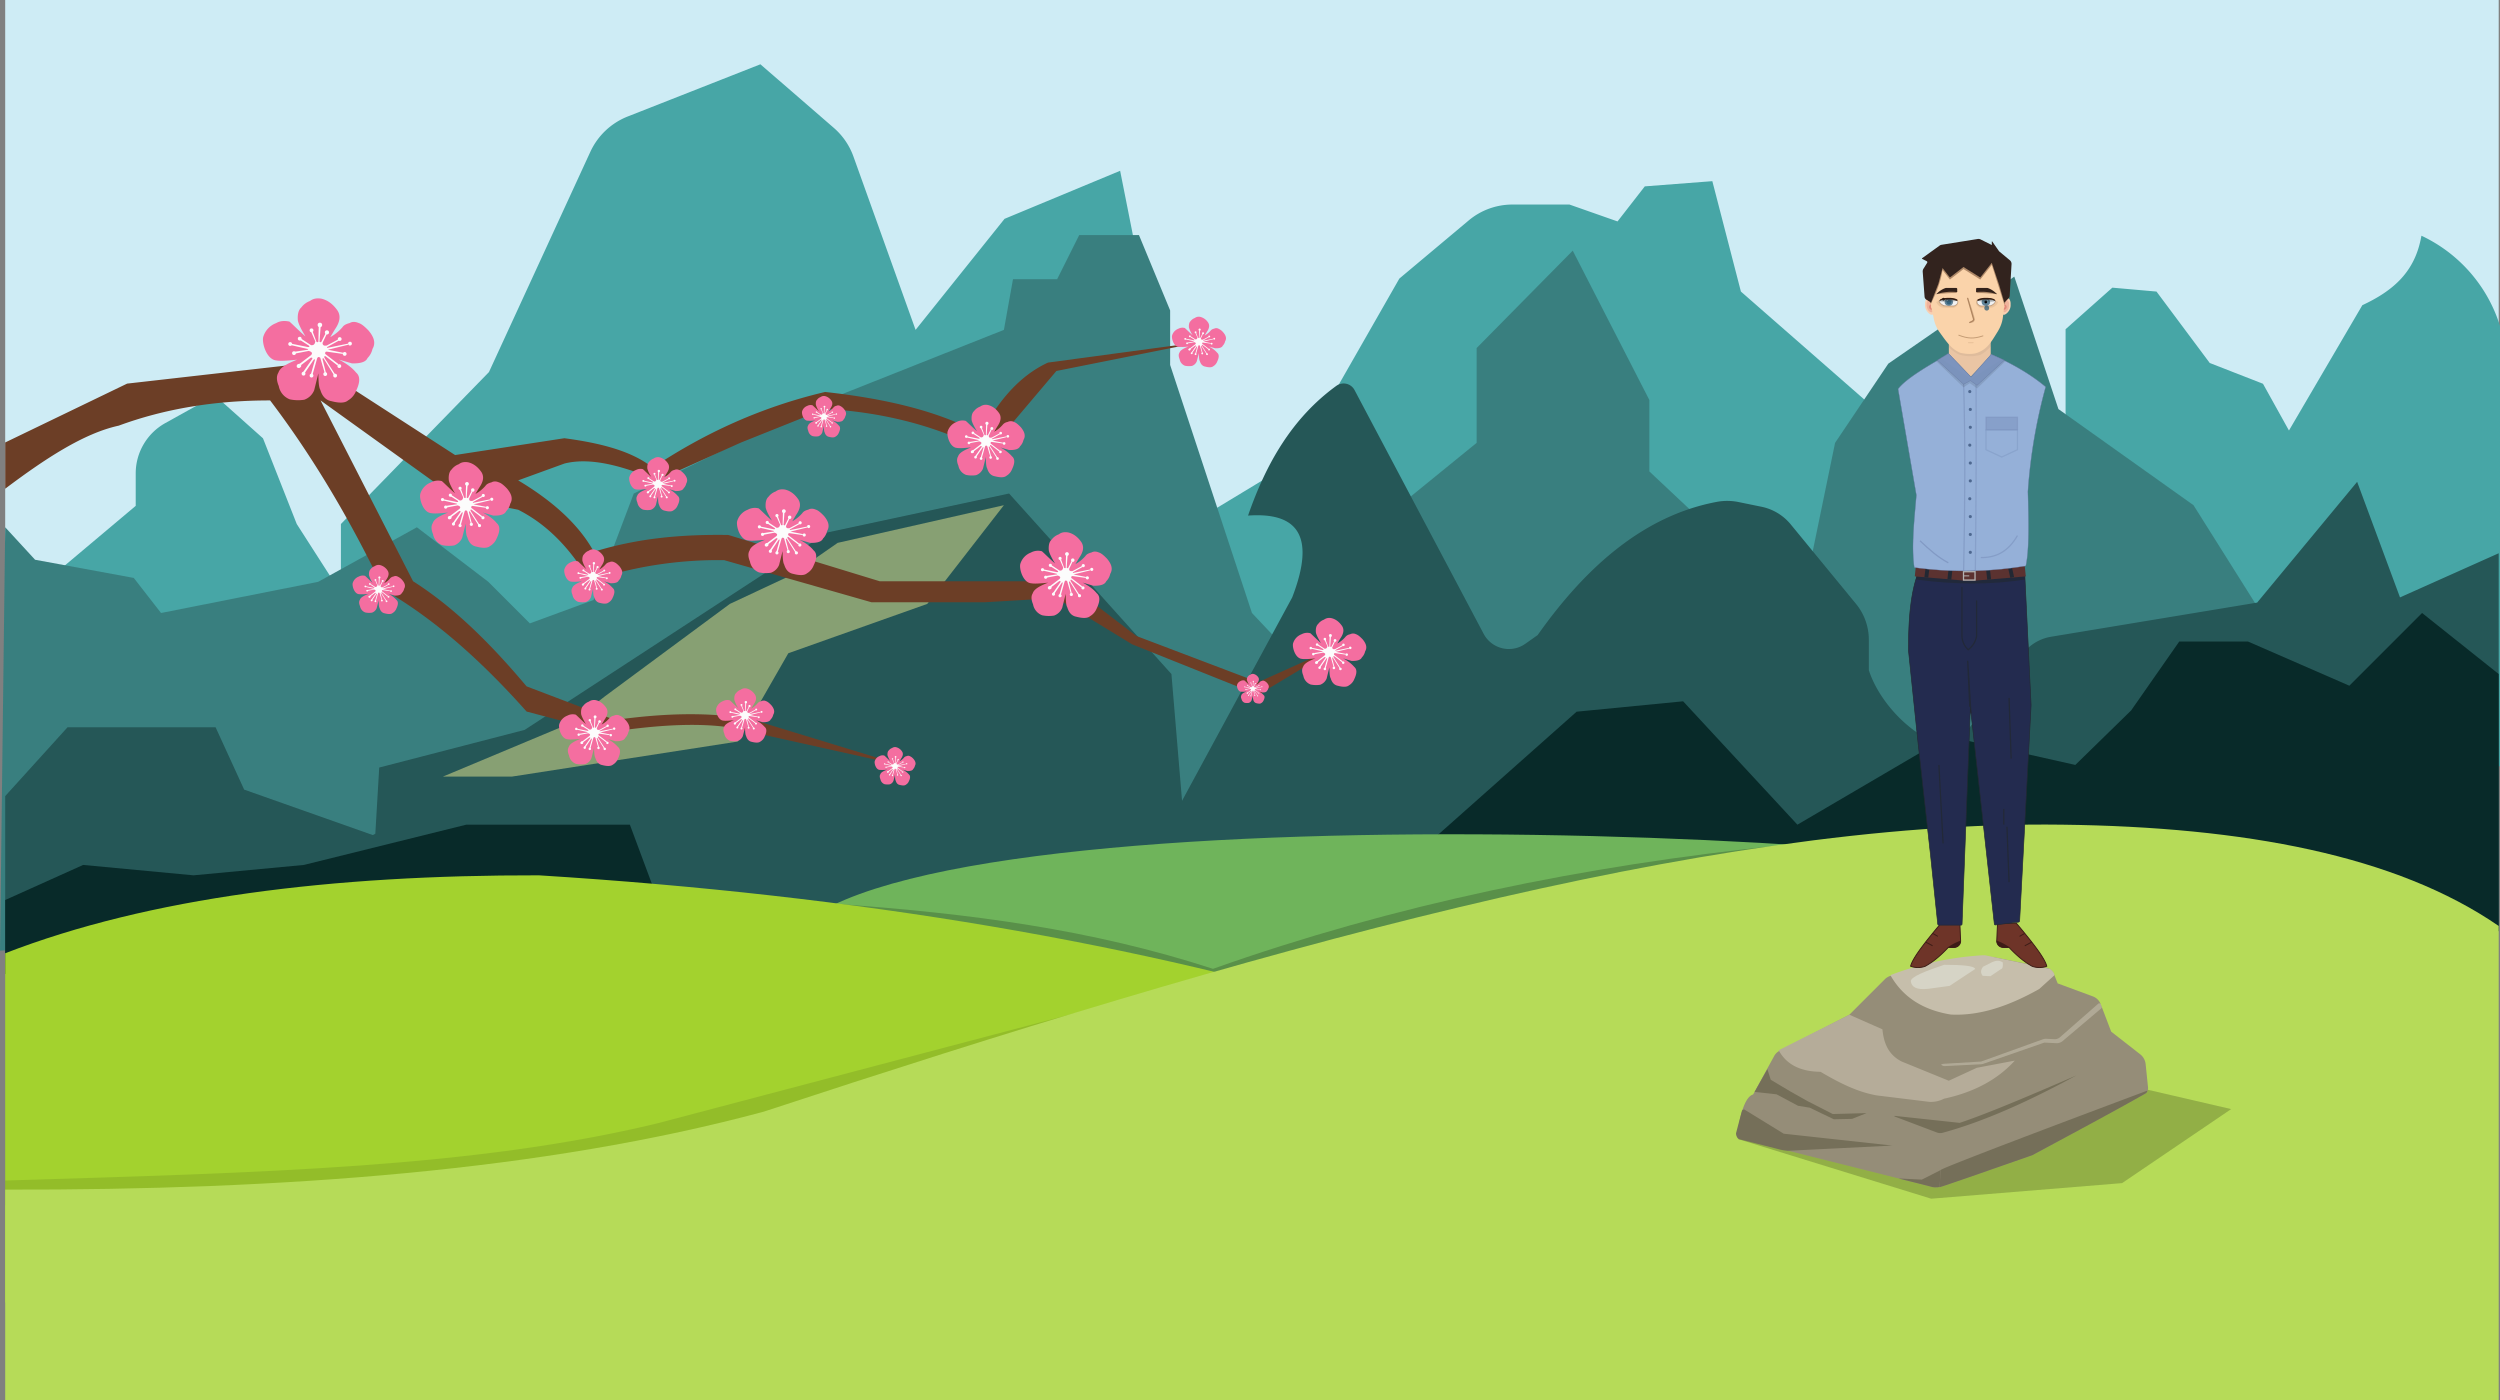 <svg xmlns="http://www.w3.org/2000/svg" width="1925" height="1078" viewBox="0 0 1925 1078">
  <rect x="0" y="0" width="1925" height="1078" fill="#808080" stroke="none"/>
  <title>MainBackPrototype</title>
  <g id="Warstwa_2" data-name="Warstwa 2">
    <g id="Warstwa_17" data-name="Warstwa 17">
      <polygon points="4 483 1924 502 1924 0 4 0 4 483" style="fill: #ceecf5"/>
    </g>
    <g id="Warstwa_16" data-name="Warstwa 16">
      <path d="M41.5,442.5l63-53v-25a44.31,44.31,0,0,1,22.72-38.69L165.5,304.5l37,33,26,66,34,53v-53l114-117,78.05-169.56a53.16,53.16,0,0,1,28.86-27.27L585.5,49.5,642,98.43a52.86,52.86,0,0,1,15.16,22.12L705,254l68.5-85.5,89-37,54,272,81-49,80-140,53.39-44.76a52.42,52.42,0,0,1,33.67-12.24h43.94l37,13,21-27,52-4,22,85,168,147,82-33v-85l36-32,34,3,41,55,41,16,20,36L1819,235c24-11.22,40.73-25.73,45.5-53.5A114.14,114.14,0,0,1,1925,251V590L32.5,560.5Z" style="fill: #47a6a6"/>
    </g>
    <g id="Warstwa_15" data-name="Warstwa 15">
      <polygon points="4 406 27 431 103 445 124 472 245 448 321 406 376 448 408 480 457 462 488 380 632 310 773 254 780 215 814 215 831 181 877 181 901 239 901 281 964 472 1047 560 891 692 0 732 4 406" style="fill: #397f7f"/>
      <path d="M1078,389l59-48V268l74-75,59,115v55l116,109,27-131,41-61,97-67,34,102,104,74,100,159c-191.37,65.53-363.12,92.44-490,31l-211-70Z" style="fill: #397f7f"/>
    </g>
    <g id="Warstwa_12" data-name="Warstwa 12">
      <path d="M891,652,995,460c18.78-48.64,3.08-65.63-34-63,13.82-39.88,33.87-75.13,68-99.91a9.51,9.51,0,0,1,14,3.27l99.42,187.7a21.94,21.94,0,0,0,32,7.7L1184,489c38.73-54.88,83.6-92.4,138.15-102.6a43.4,43.4,0,0,1,16.69.21l17.52,3.59a39.35,39.35,0,0,1,22.48,13.56l50.27,61.2a43.54,43.54,0,0,1,9.89,27.63V516c7.58,24.08,34.65,55.33,66,60l56.38-76.83a34.38,34.38,0,0,1,17.94-8.88L1738,464l77-93,33,89,76-34V717Z" style="fill: #255757"/>
    </g>
    <g id="Warstwa_13" data-name="Warstwa 13">
      <polygon points="52 560 4 613 4 750 304 649 188 608 166 560 52 560" style="fill: #255757"/>
    </g>
    <g id="Warstwa_10" data-name="Warstwa 10">
      <g>
        <polygon points="202 686 289 642 292 591 404 562 637 410 777 380 902 519 916 686 633 717 202 686" style="fill: #255757"/>
        <polygon points="394 598 568 571 607 503 714 465 773 389 645 418 609 443 562 465 466 536 439 557 341 598 394 598" style="fill: #b1bf7f;opacity: 0.7"/>
      </g>
    </g>
    <g id="Warstwa_14" data-name="Warstwa 14">
      <polygon points="1214 548 1098 651 1486 655 1924 717 1924 519 1865 472 1809 528 1731 494 1678 494 1641 547 1598 589 1500 567 1384 635 1296 540 1214 548" style="fill: #082a29"/>
      <polygon points="4 693 64 666 149 674 234 666 359 635 485 635 520 729 4 750 4 693" style="fill: #082a29"/>
    </g>
    <g id="Warstwa_11" data-name="Warstwa 11">
      <g>
        <path d="M617,712c136.35-113,1027.15-65,1027-19L838,792Z" style="fill: #6fb45b"/>
        <path d="M644,696c102.88,7.35,196.32,19.51,290,50,139.39-49.48,286.11-79.57,436-95L939,762Z" style="opacity: 0.2"/>
      </g>
    </g>
    <g id="Warstwa_7" data-name="Warstwa 7">
      <g>
        <path d="M4,734c111.2-43,251.28-60.29,411-60q369.75,23.12,654,111L4,1003Z" style="fill: #a3d22e"/>
        <path d="M4,909c199.2-6.09,361.12-10,502-44L942,750l10,2L536,899,4,928Z" style="opacity: 0.1"/>
      </g>
    </g>
    <g id="Warstwa_3" data-name="Warstwa 3">
      <path d="M4,916c214.25.48,415.18-14.49,584-60,369.44-121.49,725.06-224.67,1000-221,140.13,1.75,257,23.57,336,78v365H4Z" style="fill: #b6db58"/>
    </g>
    <g id="Warstwa_20" data-name="Warstwa 20">
      <polygon points="1338 877 1487 923 1634 911 1718 854 1649 838 1338 877" style="fill: #020202;opacity: 0.2"/>
    </g>
    <g id="Warstwa_19" data-name="Warstwa 19">
      <g>
        <path d="M1366.14,813.1l-16.23,29.64c-5.48,1.58-9.54,12.22-12.33,31a2.72,2.72,0,0,0,2,3l147.8,37.06a14.27,14.27,0,0,0,8.11-.35l69.35-24,86.4-46.93a5.31,5.31,0,0,0,2.75-5.22l-1.86-18a11,11,0,0,0-4.15-7.48l-22.36-17.45-8.08-21.15a10.25,10.25,0,0,0-6.06-6l-27.07-10-2.7-6.8a8.73,8.73,0,0,0-6.43-5.37L1535.05,737a8.73,8.73,0,0,0-3.34,0c-22.74-1.22-48.38,5.12-75,14.16a10.41,10.41,0,0,0-5.37,2.84L1424,781.34l-54,27.91A9.38,9.38,0,0,0,1366.14,813.1Z" style="fill: #958d78"/>
        <path d="M1526.59,735.56a240.16,240.16,0,0,0-71,15.3c8.88,15.67,23.46,26.57,46.55,30.34,22.95,1.17,45.58-7.05,68.06-19.65l11.53-10.44c.85-1.2-2.32-4.84-3.75-5.19l-47.75-10A12.07,12.07,0,0,0,1526.59,735.56Z" style="fill: #c6beab"/>
        <path d="M1495,820.07h0a3.86,3.86,0,0,0,2.55.82l27.53-1.39a7.73,7.73,0,0,0,2.24-.43l46.56-16.19a1.35,1.35,0,0,1,.49-.07l9,.44a7,7,0,0,0,4.86-1.64l29.66-25.11a1.29,1.29,0,0,0,.39-1.37c-.18-.59-.4-1.24-.64-1.81a1.29,1.29,0,0,0-2-.47l-29.54,25.89a5.89,5.89,0,0,1-4.15,1.44l-6.35-.32a6.48,6.48,0,0,0-2.47.37l-47.56,17.11a1.53,1.53,0,0,1-.36.07L1498.68,819C1498.41,819.05,1493.76,819.06,1495,820.07Z" style="fill: #cdc6b5;opacity: 0.5"/>
        <path d="M1343.32,854.43l30.12,18.51,83.65,9.16-80.3,4a36.53,36.53,0,0,1-7.94-1.4l-29.67-7.48c-1.5-.52-2.68-3.3-2.38-4.87l4.47-17A1.64,1.64,0,0,1,1343.32,854.43Z" style="fill: #756f59"/>
        <polygon points="1360.88 823.26 1351 840.79 1367.93 842.63 1384.52 851.47 1393.46 852.91 1412.04 861.84 1426.07 861.54 1437.3 857.09 1411.24 857.8 1391.71 847.82 1378.07 840.13 1363.48 831.4 1360.88 823.26" style="fill: #756f59"/>
        <path d="M1458.87,859.7,1491.35,872a7.31,7.31,0,0,0,4.55.23c32-8.73,66.71-24.42,103-44.21-35.09,15.23-68.43,29.41-89.92,36.59l-50-5.39A.23.23,0,0,0,1458.87,859.7Z" style="fill: #756f59"/>
        <path d="M1494.2,901l-.64,13c-2.77,1.48,40.09-13.61,71.3-24.5,34.52-18.5,68-36.51,87.47-47.72a2.53,2.53,0,0,0,1.1-2S1494.29,899.22,1494.2,901Z" style="fill: #756f59"/>
        <path d="M1424,781.34l-54.42,27.34c5.64,10.44,15.91,16.43,32.21,16.61,13.65,8,27.57,15.34,43.16,18.16l40.8,5a21.76,21.76,0,0,0,11.13-2.45q34.75-7.5,54.52-29.34l-29.31,5.56-21.52,9.94-36.31-14.81c-10.35-5.28-13.79-14.35-14.79-24.77Z" style="fill: #b5ac99"/>
        <path d="M1497,742.9c-14.13,4.75-26,9.3-25.66,12.75.62,4.28,4.1,6.83,13.73,5.69l16.13-2.21,19.67-13C1520.36,743.59,1510.31,742.93,1497,742.9Z" style="fill: #d6d4c6"/>
        <path d="M1526.65,751.38c-1.79-2.35-1.57-4.68.34-7l7.19-3.65c2.75-1.14,5.45-1.48,8,.4.17,3.32-.26,4.93-1.24,4.94l-8.29,5.6Z" style="fill: #d6d4c6"/>
        <path d="M1494.2,901l-14.38,7.3-18-.9,24.73,6.24c1.52.75,4.63.74,7,.34" style="fill: #756f59"/>
      </g>
    </g>
    <g id="Warstwa_4" data-name="Warstwa 4">
      <g>
        <path d="M4,376.32c30.58-23,60.45-42.7,87.42-48.57Q144.3,308.27,208,308.33c32.77,43.14,61.75,91.94,87.42,145.69,39.48,22.72,75.75,55.3,110.08,93.89L467,564.1c44.79-7,84.36-8.75,113.32,0L696.85,590,580.3,554.39c-30.89-6.26-67-5.58-106.84,0l-68-25.9c-27-32.11-55.43-60.62-87.42-80.95L246.82,308.33l103.61,74.46L399,392.5c20.73,10.47,39.3,28.09,55,55a310,310,0,0,1,103.6-16.18L671,463.73h87.42l55-3.23,58.27,35.61L968.81,535l64.75-38.85-64.75,29.14-93.89-35.62-55-42.09H677.43L560.87,411.93c-35-.56-69.64,2.33-103.6,12.95-11.46-20.89-31.53-39-58.28-55l35.61-12.95c19.81-5,44.53,1.59,71.23,12.95l64.75-29.14,64.76-25.9C677,317.23,716,326.47,751.89,343.94l25.9-16.19,35.62-42.09L926.72,263,806.93,279.19c-22.45,10.41-38.75,30.23-51.8,55-33-18.07-74.39-27.36-119.79-32.38-48.64,11.47-92.59,31.44-132.75,58.28-16.26-13-40.7-19-68-22.66l-84.17,12.95L240.35,279.19,97.89,295.38,4,340.7Z" style="fill: #6c3e26"/>
        <g>
          <path d="M358.6,403.26c.06,4.58.21,8.84,1.21,10.38,1.28,4.38,3.69,6.66,7,7.25,4.69,1.23,8.47,1.37,10.62-.48a12,12,0,0,0,5.07-6c2.53-5.25,2.77-9.25,0-11.59-2.83-3.5-6.71-6-10.86-8.21l8.21,2.41c5.41.14,8.84-.9,9.9-3.38a11.71,11.71,0,0,0,3.14-5.79c2.33-3.94.75-7.78-2.42-11.59-2.22-2.31-4.38-4.27-6.28-4.83-2.13-.93-4.08-1-5.79,0-2.22.54-3.79,1.41-4.59,2.66a28.22,28.22,0,0,1-7.73,6.27l2.9-4.82c3.66-5.25,3.64-9,1.69-12.08-3.05-4.35-6.47-6.61-10.14-7.48-2.81-.48-5.27-.11-7.24,1.45a12,12,0,0,0-5.56,4.1c-1.88,1.7-2.43,4.59-2.17,8.21.43,2.35,2.3,6,4.83,10.14-4.34-3.75-7.71-7.31-10.14-9.41a11.41,11.41,0,0,0-8.45,1,13.41,13.41,0,0,0-8.21,8.93c-.83,4.11,2.31,14.29,8.45,14.73,2.36.48,7.25.14,13-.48-5.57,2.23-10.72,4.6-11.83,8.21-1.4,2.25-1.14,5.14.24,8.45a11.09,11.09,0,0,0,7,8.45,25.42,25.42,0,0,0,9.18.24,10.62,10.62,0,0,0,6.27-6Z" style="fill: #f46ea0"/>
          <path d="M358.6,383.22l.24-9.66h1.21l-.73,9.66c.56.35,1,.49,1.21,0l2.66-5.31.72.48L361.26,384c-.07,1.67,1,2,2.65,1.69l7.25-3.87.48.73-7.49,4.1c-.2.29-.08.43.24.49l13-2.66v.72l-12.79,3.14,9.65,1.93-.24.73-10.14-1.45c-.84-.06-1.08.51-1,1.45l8.45,6.52-.73.72-7.48-5.79c-.72-.27-1,.05-.73,1l7,10.87-.73.48-7-11.11c-.45.11-.7.37-.48,1l2.17,8.45-.73.24-2.89-9.9c-.73-.6-1.41-.78-1.93.24l-3.14,11.11-1-.48,2.66-9.42c-.05-.46-.19-.74-.73-.24l-6,8.93-1-.72,6-8.69c.21-.7-.05-1-1-.73l-7,5.31-.73-1,8-6c1.17-1.32.35-2.12-1.45-2.65l-8.69,1.69V389.5l8-1.21c.38-.11.42-.26,0-.48l-10.38-2.41v-1l10.62,2.17c1.05,0,1.06-.4.48-1l-5.31-3.38.48-1L354,385.4c1.54.14,2.41-.68,2.66-2.42l-2.66-6,1-.24,2.41,6.52C357.84,383.59,358.25,383.63,358.6,383.22Z" style="fill: #fcfcfc"/>
          <circle cx="359.57" cy="372.6" r="1.45" style="fill: #fcfcfc"/>
          <circle cx="364.03" cy="377.31" r="1.33" style="fill: #fcfcfc"/>
          <circle cx="372.12" cy="381.53" r="1.21" style="fill: #fcfcfc"/>
          <circle cx="378.64" cy="384.43" r="1.21" style="fill: #fcfcfc"/>
          <circle cx="375.26" cy="390.95" r="1.21" style="fill: #fcfcfc"/>
          <circle cx="371.88" cy="398.67" r="1.21" style="fill: #fcfcfc"/>
          <circle cx="354.25" cy="375.98" r="1.21" style="fill: #fcfcfc"/>
          <circle cx="346.77" cy="381.29" r="1.21" style="fill: #fcfcfc"/>
          <circle cx="340.73" cy="384.67" r="1.21" style="fill: #fcfcfc"/>
          <circle cx="343.15" cy="390.47" r="1.21" style="fill: #fcfcfc"/>
          <circle cx="346.04" cy="398.67" r="1.21" style="fill: #fcfcfc"/>
          <circle cx="346.53" cy="398.43" r="1.21" style="fill: #fcfcfc"/>
          <circle cx="349.18" cy="403.5" r="1.21" style="fill: #fcfcfc"/>
          <circle cx="354.25" cy="404.71" r="1.21" style="fill: #fcfcfc"/>
          <circle cx="362.95" cy="403.75" r="1.21" style="fill: #fcfcfc"/>
          <circle cx="369.22" cy="404.71" r="1.21" style="fill: #fcfcfc"/>
        </g>
        <g>
          <path d="M923.15,271.89c0,2.69.13,5.2.71,6.11.76,2.58,2.18,3.92,4.13,4.27,2.76.72,5,.8,6.25-.29a7,7,0,0,0,3-3.55c1.49-3.1,1.63-5.45,0-6.83a20.25,20.25,0,0,0-6.4-4.83l4.84,1.42c3.18.08,5.2-.54,5.83-2a6.88,6.88,0,0,0,1.84-3.41c1.38-2.32.45-4.59-1.42-6.83a10.38,10.38,0,0,0-3.69-2.84,3.6,3.6,0,0,0-3.42,0,4.26,4.26,0,0,0-2.7,1.56,16.76,16.76,0,0,1-4.55,3.7l1.71-2.85c2.15-3.08,2.14-5.32,1-7.1a10.06,10.06,0,0,0-6-4.41,5.17,5.17,0,0,0-4.27.85,7.07,7.07,0,0,0-3.27,2.42c-1.1,1-1.43,2.7-1.28,4.83a22,22,0,0,0,2.85,6c-2.56-2.21-4.54-4.3-6-5.54a6.68,6.68,0,0,0-5,.57,7.88,7.88,0,0,0-4.83,5.26c-.49,2.42,1.36,8.41,5,8.67a33.52,33.52,0,0,0,7.68-.28c-3.28,1.31-6.31,2.71-7,4.83-.82,1.33-.67,3,.15,5a6.54,6.54,0,0,0,4.12,5,15.24,15.24,0,0,0,5.4.14,6.27,6.27,0,0,0,3.7-3.56Z" style="fill: #f46ea0"/>
          <path d="M923.15,260.08l.15-5.68H924l-.43,5.68c.33.21.6.29.71,0l1.56-3.12.43.28-1.56,3.27c0,1,.6,1.18,1.56,1l4.27-2.28.28.43-4.41,2.42c-.11.16,0,.25.15.28l7.67-1.56v.42l-7.53,1.85,5.69,1.14-.15.42-6-.85c-.49,0-.64.3-.57.85l5,3.84-.43.43-4.41-3.41q-.63-.24-.42.57l4.12,6.4-.42.28L925,266.2c-.26.06-.41.21-.28.57l1.28,5-.43.15-1.71-5.83c-.43-.36-.82-.47-1.13.14l-1.85,6.54-.57-.28,1.56-5.55c0-.27-.1-.44-.42-.14L917.89,272l-.57-.43,3.56-5.12c.12-.41,0-.58-.57-.42l-4.12,3.12-.43-.56,4.69-3.56c.69-.78.2-1.25-.85-1.56l-5.12,1v-.71l4.69-.71c.22-.06.25-.16,0-.28l-6.11-1.43v-.56l6.25,1.28c.62,0,.63-.24.29-.57l-3.13-2,.28-.57,3.7,2.41c.91.09,1.42-.39,1.57-1.42l-1.57-3.55.57-.14,1.42,3.83C922.71,260.3,923,260.33,923.15,260.08Z" style="fill: #fcfcfc"/>
          <circle cx="923.72" cy="253.83" r="0.85" style="fill: #fcfcfc"/>
          <circle cx="926.35" cy="256.6" r="0.78" style="fill: #fcfcfc"/>
          <circle cx="931.12" cy="259.09" r="0.71" style="fill: #fcfcfc"/>
          <circle cx="934.95" cy="260.8" r="0.71" style="fill: #fcfcfc"/>
          <circle cx="932.96" cy="264.63" r="0.71" style="fill: #fcfcfc"/>
          <circle cx="930.97" cy="269.18" r="0.71" style="fill: #fcfcfc"/>
          <circle cx="920.59" cy="255.82" r="0.71" style="fill: #fcfcfc"/>
          <circle cx="916.19" cy="258.95" r="0.71" style="fill: #fcfcfc"/>
          <circle cx="912.63" cy="260.94" r="0.71" style="fill: #fcfcfc"/>
          <circle cx="914.05" cy="264.35" r="0.71" style="fill: #fcfcfc"/>
          <circle cx="915.76" cy="269.18" r="0.71" style="fill: #fcfcfc"/>
          <circle cx="916.04" cy="269.04" r="0.71" style="fill: #fcfcfc"/>
          <circle cx="917.61" cy="272.03" r="0.71" style="fill: #fcfcfc"/>
          <circle cx="920.59" cy="272.74" r="0.71" style="fill: #fcfcfc"/>
          <circle cx="925.71" cy="272.17" r="0.71" style="fill: #fcfcfc"/>
          <circle cx="929.41" cy="272.74" r="0.71" style="fill: #fcfcfc"/>
        </g>
        <g>
          <path d="M1023.63,513.94c0,3.67.17,7.09,1,8.32,1,3.51,3,5.34,5.62,5.81,3.75,1,6.79,1.1,8.51-.39a9.58,9.58,0,0,0,4.07-4.83c2-4.22,2.21-7.42,0-9.29a27.57,27.57,0,0,0-8.71-6.58l6.58,1.93c4.33.11,7.08-.73,7.93-2.71a9.42,9.42,0,0,0,2.52-4.64c1.87-3.16.6-6.24-1.94-9.29-1.78-1.85-3.51-3.42-5-3.87a4.85,4.85,0,0,0-4.64,0,5.74,5.74,0,0,0-3.68,2.13,23,23,0,0,1-6.19,5l2.32-3.87c2.93-4.21,2.91-7.25,1.35-9.68-2.44-3.49-5.18-5.3-8.13-6a7.06,7.06,0,0,0-5.8,1.16,9.61,9.61,0,0,0-4.45,3.29c-1.51,1.37-2,3.68-1.75,6.58.35,1.88,1.85,4.78,3.88,8.13-3.48-3-6.18-5.86-8.13-7.55a9.17,9.17,0,0,0-6.78.78,10.72,10.72,0,0,0-6.58,7.16c-.66,3.29,1.86,11.44,6.78,11.8,1.89.38,5.81.12,10.45-.38-4.47,1.79-8.59,3.68-9.49,6.58-1.11,1.8-.91,4.11.2,6.77a8.88,8.88,0,0,0,5.61,6.77,20.39,20.39,0,0,0,7.35.2,8.56,8.56,0,0,0,5-4.84C1022.06,520.22,1022.81,517.21,1023.63,513.94Z" style="fill: #f46ea0"/>
          <path d="M1023.63,497.88l.19-7.74h1l-.58,7.74c.44.28.82.39,1,0l2.13-4.26.58.39-2.13,4.45c0,1.35.83,1.6,2.13,1.36l5.81-3.1.39.58-6,3.29c-.16.23-.07.34.19.39l10.45-2.13v.58l-10.26,2.51,7.75,1.55-.2.58-8.13-1.16c-.67-.05-.86.41-.77,1.16l6.77,5.23-.58.58-6-4.65c-.57-.21-.76,0-.58.78l5.61,8.71-.58.38-5.61-8.9c-.36.09-.56.29-.39.78l1.75,6.77-.58.19-2.33-7.93c-.58-.49-1.12-.63-1.55.19l-2.51,8.9-.78-.38,2.13-7.55c0-.37-.14-.59-.58-.19l-4.84,7.16-.77-.58,4.84-7c.17-.56,0-.8-.78-.58l-5.61,4.26-.58-.78,6.39-4.84c.93-1.06.28-1.69-1.16-2.13l-7,1.36v-1l6.39-1c.3-.09.33-.21,0-.38l-8.33-1.94v-.77l8.52,1.74c.84,0,.85-.32.39-.77l-4.26-2.71.39-.78,5,3.29c1.23.12,1.93-.54,2.13-1.93l-2.13-4.84.77-.2,1.94,5.23C1023,498.18,1023.35,498.21,1023.63,497.88Z" style="fill: #fcfcfc"/>
          <circle cx="1024.4" cy="489.36" r="1.16" style="fill: #fcfcfc"/>
          <circle cx="1027.98" cy="493.14" r="1.06" style="fill: #fcfcfc"/>
          <circle cx="1034.46" cy="496.53" r="0.97" style="fill: #fcfcfc"/>
          <circle cx="1039.69" cy="498.85" r="0.97" style="fill: #fcfcfc"/>
          <circle cx="1036.98" cy="504.07" r="0.97" style="fill: #fcfcfc"/>
          <circle cx="1034.27" cy="510.27" r="0.97" style="fill: #fcfcfc"/>
          <circle cx="1020.14" cy="492.07" r="0.97" style="fill: #fcfcfc"/>
          <circle cx="1014.14" cy="496.33" r="0.97" style="fill: #fcfcfc"/>
          <circle cx="1009.3" cy="499.04" r="0.97" style="fill: #fcfcfc"/>
          <circle cx="1011.24" cy="503.69" r="0.97" style="fill: #fcfcfc"/>
          <circle cx="1013.56" cy="510.27" r="0.97" style="fill: #fcfcfc"/>
          <circle cx="1013.95" cy="510.07" r="0.97" style="fill: #fcfcfc"/>
          <circle cx="1016.08" cy="514.14" r="0.97" style="fill: #fcfcfc"/>
          <circle cx="1020.14" cy="515.1" r="0.97" style="fill: #fcfcfc"/>
          <circle cx="1027.11" cy="514.33" r="0.97" style="fill: #fcfcfc"/>
          <circle cx="1032.14" cy="515.1" r="0.97" style="fill: #fcfcfc"/>
        </g>
        <g>
          <path d="M689.17,596.52c0,2,.1,4,.54,4.64.57,2,1.65,3,3.13,3.24,2.1.55,3.79.61,4.75-.22a5.29,5.29,0,0,0,2.27-2.7c1.13-2.35,1.24-4.14,0-5.18a15.26,15.26,0,0,0-4.86-3.67l3.67,1.08c2.42.06,4-.41,4.43-1.51a5.25,5.25,0,0,0,1.4-2.59c1-1.76.34-3.48-1.08-5.19a7.93,7.93,0,0,0-2.8-2.16,2.77,2.77,0,0,0-2.6,0,3.27,3.27,0,0,0-2,1.19,12.67,12.67,0,0,1-3.45,2.81l1.29-2.16c1.64-2.34,1.63-4,.76-5.4a7.63,7.63,0,0,0-4.53-3.34,3.94,3.94,0,0,0-3.24.64,5.45,5.45,0,0,0-2.49,1.84c-.84.76-1.09,2-1,3.67A16.54,16.54,0,0,0,685.5,586c-1.94-1.67-3.45-3.27-4.53-4.21a5.14,5.14,0,0,0-3.78.43,6,6,0,0,0-3.67,4c-.37,1.83,1,6.38,3.78,6.58a24.6,24.6,0,0,0,5.83-.21c-2.49,1-4.8,2-5.29,3.67-.63,1-.51,2.3.1,3.78a5,5,0,0,0,3.13,3.78,11.31,11.31,0,0,0,4.11.1,4.73,4.73,0,0,0,2.8-2.69C688.3,600,688.72,598.34,689.17,596.52Z" style="fill: #f46ea0"/>
          <path d="M689.17,587.55l.11-4.31h.54l-.32,4.31c.24.16.45.22.54,0l1.18-2.37.33.22-1.19,2.48c0,.75.46.89,1.19.75l3.24-1.72.21.32-3.35,1.84c-.08.12,0,.19.11.21l5.83-1.19v.33l-5.72,1.4,4.32.87-.11.32-4.53-.65c-.38,0-.49.23-.44.65l3.78,2.91-.32.33-3.35-2.59c-.32-.12-.42,0-.32.43L694,597l-.32.21-3.14-5c-.2,0-.31.16-.21.43l1,3.78-.32.11-1.3-4.43c-.32-.27-.63-.35-.86.11l-1.41,5L687,597l1.19-4.21c0-.21-.08-.33-.32-.11l-2.7,4-.43-.32,2.69-3.89c.1-.31,0-.44-.43-.32l-3.13,2.37-.32-.43,3.56-2.7c.52-.59.15-.94-.65-1.18l-3.88.75v-.54l3.56-.54c.17-.05.19-.12,0-.21l-4.64-1.08v-.44l4.75,1c.46,0,.47-.18.21-.44l-2.37-1.51.21-.43,2.81,1.84c.69.06,1.08-.31,1.19-1.08l-1.19-2.7.43-.11,1.08,2.91C688.83,587.72,689,587.74,689.17,587.55Z" style="fill: #fcfcfc"/>
          <circle cx="689.6" cy="582.8" r="0.65" style="fill: #fcfcfc"/>
          <circle cx="691.6" cy="584.91" r="0.59" style="fill: #fcfcfc"/>
          <circle cx="695.22" cy="586.8" r="0.54" style="fill: #fcfcfc"/>
          <circle cx="698.13" cy="588.09" r="0.54" style="fill: #fcfcfc"/>
          <circle cx="696.62" cy="591.01" r="0.54" style="fill: #fcfcfc"/>
          <circle cx="695.11" cy="594.46" r="0.54" style="fill: #fcfcfc"/>
          <circle cx="687.23" cy="584.32" r="0.54" style="fill: #fcfcfc"/>
          <circle cx="683.88" cy="586.69" r="0.54" style="fill: #fcfcfc"/>
          <circle cx="681.18" cy="588.2" r="0.54" style="fill: #fcfcfc"/>
          <circle cx="682.26" cy="590.79" r="0.54" style="fill: #fcfcfc"/>
          <circle cx="683.56" cy="594.46" r="0.54" style="fill: #fcfcfc"/>
          <circle cx="683.77" cy="594.36" r="0.54" style="fill: #fcfcfc"/>
          <circle cx="684.96" cy="596.62" r="0.54" style="fill: #fcfcfc"/>
          <circle cx="687.23" cy="597.16" r="0.54" style="fill: #fcfcfc"/>
          <circle cx="691.11" cy="596.73" r="0.54" style="fill: #fcfcfc"/>
          <circle cx="693.92" cy="597.16" r="0.54" style="fill: #fcfcfc"/>
        </g>
        <g>
          <path d="M820.6,457.26c.06,4.58.21,8.84,1.21,10.38,1.28,4.38,3.69,6.66,7,7.25,4.69,1.23,8.47,1.37,10.62-.48a12,12,0,0,0,5.07-6c2.53-5.25,2.77-9.25,0-11.59-2.83-3.5-6.71-6-10.86-8.21l8.21,2.41c5.41.14,8.84-.9,9.9-3.38a11.71,11.71,0,0,0,3.14-5.79c2.33-3.94.75-7.78-2.42-11.59-2.22-2.31-4.38-4.27-6.28-4.83-2.13-.93-4.08-1-5.79,0-2.22.54-3.79,1.41-4.59,2.66a28.22,28.22,0,0,1-7.73,6.27l2.9-4.82c3.66-5.25,3.64-9,1.69-12.08-3-4.35-6.47-6.61-10.14-7.48-2.81-.48-5.27-.11-7.24,1.45a12,12,0,0,0-5.56,4.1c-1.88,1.7-2.43,4.59-2.17,8.21.43,2.35,2.3,6,4.83,10.14-4.34-3.75-7.71-7.31-10.14-9.41a11.41,11.41,0,0,0-8.45,1,13.41,13.41,0,0,0-8.21,8.93c-.83,4.11,2.31,14.29,8.45,14.73,2.36.48,7.25.14,13-.48-5.57,2.23-10.72,4.6-11.83,8.21-1.4,2.25-1.14,5.14.24,8.45a11.09,11.09,0,0,0,7,8.45,25.42,25.42,0,0,0,9.18.24,10.62,10.62,0,0,0,6.27-6Z" style="fill: #f46ea0"/>
          <path d="M820.6,437.22l.24-9.66h1.21l-.73,9.66c.56.35,1,.49,1.21,0l2.66-5.31.72.48L823.26,438c-.07,1.67,1,2,2.65,1.69l7.25-3.87.48.73-7.49,4.1c-.2.29-.08.43.24.49l13-2.66v.72l-12.79,3.14,9.65,1.93-.24.73-10.14-1.45c-.84-.06-1.08.51-1,1.45l8.45,6.52-.73.72-7.48-5.79c-.72-.27-1,.05-.73,1l7,10.87-.73.48-7-11.11c-.45.11-.7.37-.48,1l2.17,8.45-.73.24-2.89-9.9c-.73-.6-1.41-.78-1.93.24l-3.14,11.11-1-.48,2.66-9.42c0-.46-.19-.74-.73-.24l-6,8.93-1-.72,6-8.69c.21-.7,0-1-1-.73l-7,5.31-.73-1,8-6c1.17-1.32.35-2.12-1.45-2.65l-8.69,1.69V443.5l8-1.21c.38-.11.42-.26,0-.48l-10.38-2.41v-1l10.62,2.17c1,0,1.06-.4.48-1l-5.31-3.38.48-1L816,439.4c1.54.14,2.41-.68,2.66-2.42l-2.66-6,1-.24,2.41,6.52C819.84,437.59,820.25,437.63,820.6,437.22Z" style="fill: #fcfcfc"/>
          <circle cx="821.57" cy="426.6" r="1.45" style="fill: #fcfcfc"/>
          <circle cx="826.03" cy="431.31" r="1.33" style="fill: #fcfcfc"/>
          <circle cx="834.12" cy="435.53" r="1.21" style="fill: #fcfcfc"/>
          <circle cx="840.64" cy="438.43" r="1.21" style="fill: #fcfcfc"/>
          <circle cx="837.26" cy="444.95" r="1.21" style="fill: #fcfcfc"/>
          <circle cx="833.88" cy="452.67" r="1.21" style="fill: #fcfcfc"/>
          <circle cx="816.25" cy="429.98" r="1.21" style="fill: #fcfcfc"/>
          <circle cx="808.77" cy="435.29" r="1.21" style="fill: #fcfcfc"/>
          <circle cx="802.73" cy="438.67" r="1.21" style="fill: #fcfcfc"/>
          <circle cx="805.15" cy="444.47" r="1.21" style="fill: #fcfcfc"/>
          <circle cx="808.04" cy="452.67" r="1.21" style="fill: #fcfcfc"/>
          <circle cx="808.53" cy="452.43" r="1.21" style="fill: #fcfcfc"/>
          <circle cx="811.18" cy="457.5" r="1.21" style="fill: #fcfcfc"/>
          <circle cx="816.25" cy="458.71" r="1.21" style="fill: #fcfcfc"/>
          <circle cx="824.95" cy="457.75" r="1.21" style="fill: #fcfcfc"/>
          <circle cx="831.22" cy="458.71" r="1.21" style="fill: #fcfcfc"/>
        </g>
        <g>
          <path d="M457.48,575.55c0,3.51.17,6.79.93,8,1,3.36,2.84,5.12,5.39,5.57,3.6.95,6.51,1,8.17-.37a9.19,9.19,0,0,0,3.9-4.64c1.94-4,2.13-7.12,0-8.92a26.55,26.55,0,0,0-8.36-6.31l6.31,1.86c4.16.1,6.8-.7,7.62-2.6a8.94,8.94,0,0,0,2.41-4.46c1.8-3,.58-6-1.86-8.91-1.7-1.78-3.36-3.28-4.82-3.72a4.72,4.72,0,0,0-4.46,0,5.56,5.56,0,0,0-3.53,2.05,21.82,21.82,0,0,1-5.94,4.83l2.23-3.72c2.81-4,2.79-7,1.3-9.28-2.35-3.35-5-5.09-7.8-5.76a6.8,6.8,0,0,0-5.57,1.11,9.25,9.25,0,0,0-4.27,3.16c-1.45,1.31-1.88,3.53-1.67,6.31.33,1.81,1.77,4.59,3.71,7.8-3.34-2.88-5.93-5.62-7.8-7.24a8.78,8.78,0,0,0-6.5.74,10.32,10.32,0,0,0-6.31,6.88c-.64,3.15,1.78,11,6.5,11.32,1.81.37,5.57.11,10-.37-4.29,1.72-8.25,3.54-9.1,6.31-1.07,1.74-.88,4,.18,6.5a8.54,8.54,0,0,0,5.39,6.5,19.46,19.46,0,0,0,7.05.19,8.18,8.18,0,0,0,4.83-4.64C456,581.57,456.7,578.68,457.48,575.55Z" style="fill: #f46ea0"/>
          <path d="M457.48,560.13l.19-7.42h.93l-.56,7.42c.43.27.79.38.93,0l2-4.08.56.37-2,4.27c0,1.29.79,1.54,2,1.3l5.57-3,.37.56-5.76,3.15c-.15.22-.06.33.19.37l10-2v.56L462.13,564l7.42,1.49-.18.56-7.8-1.12c-.64,0-.83.39-.74,1.12l6.5,5-.56.56L461,567.19c-.55-.21-.73,0-.56.74l5.39,8.36-.56.37-5.38-8.54c-.35.08-.54.28-.37.74l1.67,6.5-.56.19-2.23-7.62c-.56-.46-1.08-.6-1.48.19l-2.42,8.54-.74-.37,2-7.24c0-.36-.14-.57-.55-.19l-4.65,6.87-.74-.56,4.64-6.68c.17-.54,0-.77-.74-.56L448.39,572l-.56-.75,6.13-4.64c.89-1,.26-1.63-1.12-2l-6.68,1.3V565l6.12-.93c.29-.08.33-.2,0-.37l-8-1.86v-.74l8.17,1.67c.8,0,.82-.31.37-.74l-4.08-2.6.37-.74L454,561.8c1.18.12,1.85-.51,2-1.85l-2-4.64.74-.19,1.86,5C456.9,560.42,457.22,560.45,457.48,560.13Z" style="fill: #fcfcfc"/>
          <circle cx="458.23" cy="551.96" r="1.11" style="fill: #fcfcfc"/>
          <circle cx="461.66" cy="555.58" r="1.02" style="fill: #fcfcfc"/>
          <circle cx="467.88" cy="558.83" r="0.93" style="fill: #fcfcfc"/>
          <circle cx="472.9" cy="561.06" r="0.93" style="fill: #fcfcfc"/>
          <circle cx="470.3" cy="566.08" r="0.93" style="fill: #fcfcfc"/>
          <circle cx="467.7" cy="572.02" r="0.93" style="fill: #fcfcfc"/>
          <circle cx="454.14" cy="554.56" r="0.93" style="fill: #fcfcfc"/>
          <circle cx="448.39" cy="558.65" r="0.93" style="fill: #fcfcfc"/>
          <circle cx="443.74" cy="561.25" r="0.93" style="fill: #fcfcfc"/>
          <circle cx="445.6" cy="565.7" r="0.93" style="fill: #fcfcfc"/>
          <circle cx="447.83" cy="572.02" r="0.93" style="fill: #fcfcfc"/>
          <circle cx="448.2" cy="571.83" r="0.93" style="fill: #fcfcfc"/>
          <circle cx="450.24" cy="575.73" r="0.93" style="fill: #fcfcfc"/>
          <circle cx="454.14" cy="576.66" r="0.93" style="fill: #fcfcfc"/>
          <circle cx="460.83" cy="575.92" r="0.93" style="fill: #fcfcfc"/>
          <circle cx="465.65" cy="576.66" r="0.93" style="fill: #fcfcfc"/>
        </g>
        <g>
          <path d="M759.12,351.85c0,3.86.18,7.46,1,8.77,1.08,3.69,3.11,5.61,5.91,6.11,4,1,7.15,1.16,9-.41a10.12,10.12,0,0,0,4.28-5.09c2.13-4.44,2.33-7.81,0-9.79a29,29,0,0,0-9.17-6.92l6.92,2c4.57.12,7.47-.76,8.36-2.85a9.85,9.85,0,0,0,2.65-4.89c2-3.32.63-6.57-2-9.78-1.87-1.95-3.69-3.61-5.3-4.08a5.16,5.16,0,0,0-4.89,0,6.12,6.12,0,0,0-3.87,2.24,24,24,0,0,1-6.52,5.3l2.44-4.07c3.09-4.43,3.07-7.63,1.43-10.19-2.57-3.68-5.46-5.59-8.56-6.32a7.42,7.42,0,0,0-6.11,1.22,10.18,10.18,0,0,0-4.69,3.46c-1.59,1.44-2.06,3.88-1.84,6.93.37,2,1.95,5,4.08,8.56-3.66-3.16-6.51-6.17-8.56-7.94a9.63,9.63,0,0,0-7.13.81,11.3,11.3,0,0,0-6.93,7.54c-.7,3.47,1.95,12.06,7.13,12.43,2,.4,6.12.12,11-.4-4.7,1.88-9.05,3.88-10,6.92-1.18,1.91-1,4.34.2,7.14a9.39,9.39,0,0,0,5.92,7.13,21.37,21.37,0,0,0,7.74.2,9,9,0,0,0,5.3-5.09Z" style="fill: #f46ea0"/>
          <path d="M759.12,334.94l.2-8.16h1l-.61,8.16c.47.29.86.41,1,0l2.24-4.49.61.41-2.24,4.69c-.05,1.41.87,1.68,2.24,1.42l6.12-3.26.41.62-6.32,3.46c-.17.24-.07.36.2.41L775,336v.61l-10.8,2.65,8.15,1.63-.21.61-8.56-1.22c-.7-.05-.91.42-.81,1.22l7.13,5.5-.61.61L763,342.68c-.6-.23-.8.05-.61.82l5.91,9.17-.61.41-5.91-9.38c-.38.09-.59.31-.41.82l1.84,7.13-.62.2-2.44-8.35c-.62-.51-1.19-.67-1.63.2l-2.65,9.38-.82-.41,2.25-7.95c0-.39-.16-.63-.62-.2l-5.09,7.54-.82-.62,5.1-7.33c.18-.59,0-.84-.82-.61L749.13,348l-.61-.82,6.73-5.09c1-1.12.29-1.79-1.22-2.24l-7.34,1.42v-1l6.72-1c.32-.1.36-.23,0-.41l-8.76-2V336l9,1.83c.88,0,.89-.34.41-.82l-4.49-2.85.41-.81,5.3,3.46c1.29.13,2-.57,2.24-2l-2.24-5.09.81-.21,2,5.51C758.48,335.25,758.83,335.28,759.12,334.94Z" style="fill: #fcfcfc"/>
          <circle cx="759.94" cy="325.97" r="1.22" style="fill: #fcfcfc"/>
          <circle cx="763.71" cy="329.94" r="1.12" style="fill: #fcfcfc"/>
          <circle cx="770.53" cy="333.51" r="1.02" style="fill: #fcfcfc"/>
          <circle cx="776.04" cy="335.96" r="1.02" style="fill: #fcfcfc"/>
          <circle cx="773.18" cy="341.46" r="1.02" style="fill: #fcfcfc"/>
          <circle cx="770.33" cy="347.98" r="1.02" style="fill: #fcfcfc"/>
          <circle cx="755.45" cy="328.82" r="1.02" style="fill: #fcfcfc"/>
          <circle cx="749.13" cy="333.31" r="1.02" style="fill: #fcfcfc"/>
          <circle cx="744.04" cy="336.16" r="1.02" style="fill: #fcfcfc"/>
          <circle cx="746.08" cy="341.05" r="1.02" style="fill: #fcfcfc"/>
          <circle cx="748.52" cy="347.98" r="1.02" style="fill: #fcfcfc"/>
          <circle cx="748.93" cy="347.78" r="1.02" style="fill: #fcfcfc"/>
          <circle cx="751.17" cy="352.06" r="1.02" style="fill: #fcfcfc"/>
          <circle cx="755.45" cy="353.08" r="1.02" style="fill: #fcfcfc"/>
          <circle cx="762.79" cy="352.26" r="1.02" style="fill: #fcfcfc"/>
          <circle cx="768.09" cy="353.08" r="1.02" style="fill: #fcfcfc"/>
        </g>
        <g>
          <path d="M506.7,382.07c0,2.9.13,5.6.76,6.57.81,2.77,2.33,4.21,4.43,4.59,3,.78,5.36.86,6.72-.31a7.52,7.52,0,0,0,3.21-3.82c1.6-3.32,1.76-5.85,0-7.33a21.79,21.79,0,0,0-6.87-5.2l5.19,1.53c3.43.09,5.6-.58,6.27-2.14a7.3,7.3,0,0,0,2-3.67c1.48-2.49.48-4.92-1.52-7.33-1.41-1.46-2.77-2.7-4-3.06a3.88,3.88,0,0,0-3.66,0,4.62,4.62,0,0,0-2.91,1.68,17.91,17.91,0,0,1-4.89,4l1.84-3.06c2.31-3.32,2.3-5.72,1.07-7.64a10.9,10.9,0,0,0-6.42-4.74,5.6,5.6,0,0,0-4.58.92,7.57,7.57,0,0,0-3.52,2.6c-1.19,1.08-1.54,2.9-1.37,5.19a23.38,23.38,0,0,0,3.05,6.42c-2.74-2.37-4.88-4.63-6.42-6a7.26,7.26,0,0,0-5.34.61,8.49,8.49,0,0,0-5.2,5.66c-.52,2.59,1.47,9,5.35,9.32,1.49.3,4.59.09,8.25-.31-3.52,1.42-6.78,2.91-7.49,5.2-.88,1.42-.72,3.25.16,5.34a7,7,0,0,0,4.43,5.35,16,16,0,0,0,5.8.15,6.69,6.69,0,0,0,4-3.82C505.46,387,506.05,384.65,506.7,382.07Z" style="fill: #f46ea0"/>
          <path d="M506.7,369.39l.15-6.11h.76l-.45,6.11c.35.22.64.31.76,0L509.6,366l.46.3-1.68,3.52c0,1.06.65,1.26,1.68,1.07l4.58-2.45.31.46-4.74,2.6c-.12.18,0,.27.15.3l8.25-1.68v.46l-8.09,2,6.11,1.22-.15.46-6.42-.92c-.53,0-.69.32-.61.92l5.34,4.12-.45.46-4.74-3.66c-.45-.18-.6,0-.46.61l4.43,6.87-.46.31-4.43-7c-.28.07-.44.23-.3.61l1.37,5.35-.46.15-1.83-6.26c-.46-.38-.89-.5-1.22.15l-2,7-.61-.31,1.68-6c0-.29-.11-.47-.46-.15L501,382.22l-.61-.45,3.82-5.5c.14-.45,0-.63-.61-.46l-4.43,3.36-.46-.61,5-3.82c.74-.84.22-1.34-.91-1.68l-5.5,1.07v-.77l5-.76c.24-.07.26-.17,0-.31l-6.57-1.52v-.62l6.72,1.38c.66,0,.67-.25.31-.61l-3.36-2.14.3-.61,4,2.6c1,.09,1.53-.43,1.68-1.53l-1.68-3.82.61-.16,1.53,4.13C506.22,369.62,506.48,369.65,506.7,369.39Z" style="fill: #fcfcfc"/>
          <circle cx="507.31" cy="362.67" r="0.92" style="fill: #fcfcfc"/>
          <circle cx="510.13" cy="365.65" r="0.84" style="fill: #fcfcfc"/>
          <circle cx="515.25" cy="368.32" r="0.76" style="fill: #fcfcfc"/>
          <circle cx="519.38" cy="370.15" r="0.76" style="fill: #fcfcfc"/>
          <circle cx="517.24" cy="374.28" r="0.76" style="fill: #fcfcfc"/>
          <circle cx="515.1" cy="379.17" r="0.76" style="fill: #fcfcfc"/>
          <circle cx="503.95" cy="364.81" r="0.76" style="fill: #fcfcfc"/>
          <circle cx="499.21" cy="368.17" r="0.76" style="fill: #fcfcfc"/>
          <circle cx="495.39" cy="370.31" r="0.76" style="fill: #fcfcfc"/>
          <circle cx="496.92" cy="373.97" r="0.76" style="fill: #fcfcfc"/>
          <circle cx="498.75" cy="379.17" r="0.76" style="fill: #fcfcfc"/>
          <circle cx="499.06" cy="379.02" r="0.76" style="fill: #fcfcfc"/>
          <circle cx="500.74" cy="382.22" r="0.76" style="fill: #fcfcfc"/>
          <circle cx="503.95" cy="382.99" r="0.76" style="fill: #fcfcfc"/>
          <circle cx="509.45" cy="382.38" r="0.76" style="fill: #fcfcfc"/>
          <circle cx="513.42" cy="382.99" r="0.76" style="fill: #fcfcfc"/>
        </g>
        <g>
          <path d="M634.38,327.88c0,2.2.1,4.26.58,5,.62,2.1,1.77,3.2,3.37,3.49,2.26.59,4.08.65,5.12-.24a5.8,5.8,0,0,0,2.44-2.9c1.21-2.53,1.33-4.46,0-5.58a16.83,16.83,0,0,0-5.23-4l4,1.17c2.6.06,4.25-.44,4.76-1.63a5.56,5.56,0,0,0,1.51-2.79c1.13-1.9.37-3.75-1.16-5.58a8.44,8.44,0,0,0-3-2.33,3,3,0,0,0-2.79,0,3.47,3.47,0,0,0-2.21,1.28,13.67,13.67,0,0,1-3.72,3l1.4-2.33c1.76-2.52,1.75-4.35.81-5.81a8.25,8.25,0,0,0-4.88-3.61,4.25,4.25,0,0,0-3.49.7,5.71,5.71,0,0,0-2.67,2c-.91.82-1.18,2.21-1,4a17.89,17.89,0,0,0,2.33,4.88c-2.09-1.8-3.72-3.52-4.89-4.53a5.51,5.51,0,0,0-4.07.46,6.48,6.48,0,0,0-4,4.31c-.4,2,1.12,6.87,4.07,7.09a27.78,27.78,0,0,0,6.28-.24c-2.68,1.08-5.16,2.22-5.7,4-.67,1.08-.55,2.47.12,4.07a5.31,5.31,0,0,0,3.37,4.06,12,12,0,0,0,4.42.12,5.12,5.12,0,0,0,3-2.91C633.44,331.65,633.89,329.84,634.38,327.88Z" style="fill: #f46ea0"/>
          <path d="M634.38,318.23l.11-4.65h.59l-.35,4.65c.27.17.49.24.58,0l1.28-2.56.35.24-1.28,2.67c0,.81.49,1,1.28.81l3.48-1.86.24.35-3.61,2c-.09.14,0,.21.12.23l6.28-1.28v.35l-6.17,1.51,4.65.93-.11.35-4.88-.7c-.41,0-.53.25-.47.7l4.07,3.14-.35.35-3.6-2.79c-.35-.13-.46,0-.35.46l3.37,5.23-.35.24-3.37-5.35c-.22,0-.34.17-.23.46l1,4.07-.35.12L635,323.11c-.35-.29-.68-.38-.93.12l-1.51,5.35-.47-.24,1.28-4.53c0-.22-.09-.36-.35-.12l-2.9,4.31-.47-.35,2.91-4.19c.1-.34,0-.48-.47-.35l-3.37,2.56-.35-.46,3.84-2.91c.56-.64.17-1-.7-1.28l-4.18.81v-.58l3.83-.58c.18-.05.2-.13,0-.23l-5-1.16v-.47l5.12,1.05c.5,0,.51-.2.23-.47l-2.56-1.62.24-.47,3,2c.74.07,1.16-.33,1.28-1.17l-1.28-2.9.46-.12,1.17,3.14C634,318.41,634.21,318.43,634.38,318.23Z" style="fill: #fcfcfc"/>
          <circle cx="634.84" cy="313.12" r="0.7" style="fill: #fcfcfc"/>
          <circle cx="636.99" cy="315.38" r="0.64" style="fill: #fcfcfc"/>
          <circle cx="640.89" cy="317.42" r="0.58" style="fill: #fcfcfc"/>
          <circle cx="644.03" cy="318.81" r="0.58" style="fill: #fcfcfc"/>
          <circle cx="642.4" cy="321.95" r="0.58" style="fill: #fcfcfc"/>
          <circle cx="640.77" cy="325.67" r="0.58" style="fill: #fcfcfc"/>
          <circle cx="632.29" cy="314.74" r="0.58" style="fill: #fcfcfc"/>
          <circle cx="628.68" cy="317.3" r="0.58" style="fill: #fcfcfc"/>
          <circle cx="625.78" cy="318.93" r="0.58" style="fill: #fcfcfc"/>
          <circle cx="626.94" cy="321.72" r="0.58" style="fill: #fcfcfc"/>
          <circle cx="628.33" cy="325.67" r="0.58" style="fill: #fcfcfc"/>
          <circle cx="628.57" cy="325.55" r="0.58" style="fill: #fcfcfc"/>
          <circle cx="629.84" cy="328" r="0.58" style="fill: #fcfcfc"/>
          <circle cx="632.29" cy="328.58" r="0.58" style="fill: #fcfcfc"/>
          <circle cx="636.47" cy="328.11" r="0.58" style="fill: #fcfcfc"/>
          <circle cx="639.49" cy="328.58" r="0.58" style="fill: #fcfcfc"/>
        </g>
        <g>
          <path d="M602.6,424.26c.06,4.58.21,8.84,1.21,10.38,1.28,4.38,3.69,6.66,7,7.25,4.69,1.23,8.47,1.37,10.62-.48a12,12,0,0,0,5.07-6c2.53-5.25,2.77-9.25,0-11.59-2.83-3.5-6.71-6-10.86-8.21l8.21,2.41c5.41.14,8.84-.9,9.9-3.38a11.71,11.71,0,0,0,3.14-5.79c2.33-3.94.75-7.78-2.42-11.59-2.22-2.31-4.38-4.27-6.28-4.83-2.13-.93-4.08-1-5.79,0-2.22.54-3.79,1.41-4.59,2.66a28.22,28.22,0,0,1-7.73,6.27l2.9-4.82c3.66-5.25,3.64-9,1.69-12.08-3-4.35-6.47-6.61-10.14-7.48-2.81-.48-5.27-.11-7.24,1.45a12,12,0,0,0-5.56,4.1c-1.88,1.7-2.43,4.59-2.17,8.21.43,2.35,2.3,6,4.83,10.14-4.34-3.75-7.71-7.31-10.14-9.41a11.41,11.41,0,0,0-8.45,1,13.41,13.41,0,0,0-8.21,8.93c-.83,4.11,2.31,14.29,8.45,14.73,2.36.48,7.25.14,13-.48-5.57,2.23-10.72,4.6-11.83,8.21-1.4,2.25-1.14,5.14.24,8.45a11.09,11.09,0,0,0,7,8.45,25.42,25.42,0,0,0,9.18.24,10.62,10.62,0,0,0,6.27-6Z" style="fill: #f46ea0"/>
          <path d="M602.6,404.22l.24-9.66h1.21l-.73,9.66c.56.35,1,.49,1.21,0l2.66-5.31.72.48L605.26,405c-.07,1.67,1,2,2.65,1.69l7.25-3.87.48.73-7.49,4.1c-.2.29-.08.43.24.49l13-2.66v.72l-12.79,3.14,9.65,1.93-.24.73-10.14-1.45c-.84-.06-1.08.51-1,1.45l8.45,6.52-.73.72-7.48-5.79c-.72-.27-1,.05-.73,1l7,10.87-.73.48-7-11.11c-.45.11-.7.37-.48,1l2.17,8.45-.73.24-2.89-9.9c-.73-.6-1.41-.78-1.93.24l-3.14,11.11-1-.48,2.66-9.42c0-.46-.19-.74-.73-.24l-6,8.93-1-.72,6-8.69c.21-.7,0-1-1-.73l-7,5.31-.73-1,8-6c1.17-1.32.35-2.12-1.45-2.65l-8.69,1.69V410.5l8-1.21c.38-.11.42-.26,0-.48l-10.38-2.41v-1l10.62,2.17c1,0,1.06-.4.48-1l-5.31-3.38.48-1L598,406.4c1.54.14,2.41-.68,2.66-2.42l-2.66-6,1-.24,2.41,6.52C601.84,404.59,602.25,404.63,602.6,404.22Z" style="fill: #fcfcfc"/>
          <circle cx="603.57" cy="393.6" r="1.45" style="fill: #fcfcfc"/>
          <circle cx="608.03" cy="398.31" r="1.33" style="fill: #fcfcfc"/>
          <circle cx="616.12" cy="402.53" r="1.21" style="fill: #fcfcfc"/>
          <circle cx="622.64" cy="405.43" r="1.21" style="fill: #fcfcfc"/>
          <circle cx="619.26" cy="411.95" r="1.21" style="fill: #fcfcfc"/>
          <circle cx="615.88" cy="419.67" r="1.21" style="fill: #fcfcfc"/>
          <circle cx="598.25" cy="396.98" r="1.21" style="fill: #fcfcfc"/>
          <circle cx="590.77" cy="402.29" r="1.21" style="fill: #fcfcfc"/>
          <circle cx="584.73" cy="405.67" r="1.21" style="fill: #fcfcfc"/>
          <circle cx="587.15" cy="411.47" r="1.21" style="fill: #fcfcfc"/>
          <circle cx="590.04" cy="419.67" r="1.21" style="fill: #fcfcfc"/>
          <circle cx="590.53" cy="419.43" r="1.21" style="fill: #fcfcfc"/>
          <circle cx="593.18" cy="424.5" r="1.21" style="fill: #fcfcfc"/>
          <circle cx="598.25" cy="425.71" r="1.21" style="fill: #fcfcfc"/>
          <circle cx="606.95" cy="424.75" r="1.21" style="fill: #fcfcfc"/>
          <circle cx="613.22" cy="425.71" r="1.21" style="fill: #fcfcfc"/>
        </g>
        <g>
          <path d="M245.15,287.47c.07,5.56.26,10.74,1.47,12.61,1.55,5.32,4.48,8.08,8.5,8.8,5.7,1.5,10.3,1.67,12.91-.58a14.51,14.51,0,0,0,6.16-7.34c3.06-6.38,3.36-11.24,0-14.08-3.44-4.25-8.16-7.27-13.2-10l10,2.93c6.57.17,10.74-1.1,12-4.1a14.28,14.28,0,0,0,3.81-7c2.83-4.78.91-9.45-2.93-14.08-2.7-2.8-5.32-5.19-7.63-5.87-2.59-1.12-5-1.24-7,0-2.7.66-4.61,1.71-5.57,3.23a34.61,34.61,0,0,1-9.39,7.63l3.52-5.87c4.44-6.37,4.42-11,2.05-14.67-3.7-5.28-7.85-8-12.31-9.09-3.42-.58-6.4-.13-8.8,1.76a14.54,14.54,0,0,0-6.75,5c-2.29,2.07-3,5.57-2.64,10,.52,2.85,2.8,7.24,5.87,12.32-5.28-4.56-9.37-8.88-12.32-11.44-3.84-.83-7.31-.57-10.27,1.17a16.28,16.28,0,0,0-10,10.86c-1,5,2.81,17.34,10.26,17.89,2.87.57,8.81.17,15.84-.59-6.76,2.72-13,5.59-14.37,10-1.69,2.74-1.38,6.24.29,10.27a13.51,13.51,0,0,0,8.51,10.27,31,31,0,0,0,11.15.29,12.92,12.92,0,0,0,7.62-7.33Z" style="fill: #f46ea0"/>
          <path d="M245.15,263.13l.29-11.74h1.47L246,263.13c.68.42,1.24.59,1.47,0l3.22-6.46.88.59L248.38,264c-.08,2,1.25,2.42,3.22,2.05l8.8-4.69.59.88-9.09,5c-.25.35-.1.52.29.59L268,264.59v.88l-15.55,3.82,11.73,2.34-.29.88-12.32-1.76c-1-.07-1.31.62-1.17,1.76l10.26,7.92-.88.88-9.09-7c-.87-.33-1.16.07-.88,1.17l8.51,13.2-.88.59L249,275.74c-.54.13-.84.44-.58,1.17L251,287.18l-.88.29-3.52-12c-.89-.73-1.71-.95-2.35.3l-3.81,13.49-1.18-.59,3.23-11.44c0-.56-.22-.9-.88-.29l-7.33,10.85-1.18-.88,7.34-10.56c.26-.85-.06-1.2-1.18-.88l-8.5,6.46-.88-1.18,9.68-7.33c1.41-1.61.42-2.57-1.76-3.23l-10.56,2.06v-1.47l9.68-1.46c.45-.14.5-.33,0-.59l-12.62-2.93v-1.18l12.91,2.64c1.27,0,1.29-.49.59-1.17L231.36,262l.59-1.17,7.63,5c1.86.17,2.92-.82,3.22-2.94l-3.22-7.33,1.17-.29,2.93,7.92C244.23,263.57,244.73,263.63,245.15,263.13Z" style="fill: #fcfcfc"/>
          <circle cx="246.32" cy="250.22" r="1.76" style="fill: #fcfcfc"/>
          <circle cx="251.75" cy="255.94" r="1.61" style="fill: #fcfcfc"/>
          <circle cx="261.57" cy="261.07" r="1.47" style="fill: #fcfcfc"/>
          <circle cx="269.49" cy="264.59" r="1.47" style="fill: #fcfcfc"/>
          <circle cx="265.39" cy="272.51" r="1.47" style="fill: #fcfcfc"/>
          <circle cx="261.28" cy="281.9" r="1.47" style="fill: #fcfcfc"/>
          <circle cx="239.87" cy="254.33" r="1.47" style="fill: #fcfcfc"/>
          <circle cx="230.78" cy="260.78" r="1.47" style="fill: #fcfcfc"/>
          <circle cx="223.44" cy="264.89" r="1.47" style="fill: #fcfcfc"/>
          <circle cx="226.38" cy="271.92" r="1.47" style="fill: #fcfcfc"/>
          <circle cx="229.9" cy="281.9" r="1.47" style="fill: #fcfcfc"/>
          <circle cx="230.48" cy="281.6" r="1.47" style="fill: #fcfcfc"/>
          <circle cx="233.71" cy="287.76" r="1.47" style="fill: #fcfcfc"/>
          <circle cx="239.87" cy="289.23" r="1.47" style="fill: #fcfcfc"/>
          <circle cx="250.43" cy="288.06" r="1.47" style="fill: #fcfcfc"/>
          <circle cx="258.05" cy="289.23" r="1.47" style="fill: #fcfcfc"/>
        </g>
        <g>
          <path d="M291.57,462.19c0,2.62.12,5.06.69,5.95.73,2.5,2.11,3.8,4,4.14,2.68.71,4.85.79,6.08-.27a6.89,6.89,0,0,0,2.9-3.46c1.44-3,1.58-5.29,0-6.63a19.51,19.51,0,0,0-6.22-4.7l4.7,1.38c3.09.08,5.06-.52,5.66-1.93a6.65,6.65,0,0,0,1.8-3.32c1.33-2.25.43-4.45-1.38-6.63a10.07,10.07,0,0,0-3.59-2.76,3.45,3.45,0,0,0-3.32,0,4.13,4.13,0,0,0-2.63,1.52,16.13,16.13,0,0,1-4.42,3.59l1.66-2.77c2.09-3,2.08-5.17,1-6.9a9.84,9.84,0,0,0-5.81-4.29,5.06,5.06,0,0,0-4.14.83,6.8,6.8,0,0,0-3.18,2.35c-1.08,1-1.39,2.63-1.24,4.7a20.94,20.94,0,0,0,2.76,5.8c-2.48-2.15-4.41-4.18-5.8-5.39a6.56,6.56,0,0,0-4.84.56,7.66,7.66,0,0,0-4.7,5.11c-.47,2.35,1.33,8.17,4.84,8.43a32.2,32.2,0,0,0,7.46-.28c-3.19,1.28-6.13,2.63-6.77,4.7-.8,1.29-.65,2.94.14,4.83a6.37,6.37,0,0,0,4,4.84,14.4,14.4,0,0,0,5.25.14,6.06,6.06,0,0,0,3.59-3.46C290.45,466.67,291,464.53,291.57,462.19Z" style="fill: #f46ea0"/>
          <path d="M291.57,450.73l.14-5.53h.69l-.42,5.53c.32.2.59.28.69,0l1.52-3,.42.27-1.52,3.18c0,1,.59,1.14,1.52,1l4.14-2.21.28.41-4.28,2.35c-.12.16-.05.25.14.28l7.46-1.52v.41l-7.33,1.8,5.53,1.1-.14.42-5.8-.83c-.48,0-.62.29-.55.83l4.83,3.73-.41.41L294.19,456c-.4-.16-.54,0-.41.55l4,6.22-.42.27-4-6.35c-.26.06-.4.2-.28.55l1.24,4.84-.41.13-1.66-5.66c-.42-.35-.8-.45-1.11.14L289.36,463l-.55-.27,1.52-5.39c0-.27-.11-.43-.42-.14l-3.45,5.11-.56-.41,3.46-5c.12-.4,0-.57-.55-.41l-4,3-.42-.55,4.56-3.46c.67-.75.2-1.21-.83-1.52l-5,1v-.69l4.56-.69c.22-.07.24-.15,0-.28L281.76,452v-.55l6.08,1.24c.6,0,.61-.23.27-.55l-3-1.94.28-.55,3.59,2.35c.88.08,1.38-.39,1.52-1.38l-1.52-3.46.56-.13,1.38,3.73C291.14,450.94,291.37,451,291.57,450.73Z" style="fill: #fcfcfc"/>
          <circle cx="292.12" cy="444.65" r="0.83" style="fill: #fcfcfc"/>
          <circle cx="294.68" cy="447.34" r="0.76" style="fill: #fcfcfc"/>
          <circle cx="299.31" cy="449.76" r="0.69" style="fill: #fcfcfc"/>
          <circle cx="303.04" cy="451.42" r="0.69" style="fill: #fcfcfc"/>
          <circle cx="301.1" cy="455.15" r="0.69" style="fill: #fcfcfc"/>
          <circle cx="299.17" cy="459.57" r="0.69" style="fill: #fcfcfc"/>
          <circle cx="289.08" cy="446.58" r="0.69" style="fill: #fcfcfc"/>
          <circle cx="284.8" cy="449.62" r="0.69" style="fill: #fcfcfc"/>
          <circle cx="281.34" cy="451.56" r="0.69" style="fill: #fcfcfc"/>
          <circle cx="282.73" cy="454.87" r="0.69" style="fill: #fcfcfc"/>
          <circle cx="284.38" cy="459.57" r="0.69" style="fill: #fcfcfc"/>
          <circle cx="284.66" cy="459.43" r="0.69" style="fill: #fcfcfc"/>
          <circle cx="286.18" cy="462.33" r="0.69" style="fill: #fcfcfc"/>
          <circle cx="289.08" cy="463.02" r="0.69" style="fill: #fcfcfc"/>
          <circle cx="294.06" cy="462.47" r="0.69" style="fill: #fcfcfc"/>
          <circle cx="297.65" cy="463.02" r="0.69" style="fill: #fcfcfc"/>
        </g>
        <g>
          <path d="M573.7,560.07c0,2.9.13,5.6.76,6.57.81,2.77,2.33,4.21,4.43,4.59,3,.78,5.36.86,6.72-.31a7.52,7.52,0,0,0,3.21-3.82c1.6-3.32,1.76-5.85,0-7.33a21.79,21.79,0,0,0-6.87-5.2l5.19,1.53c3.43.09,5.6-.58,6.27-2.14a7.3,7.3,0,0,0,2-3.67c1.48-2.49.48-4.92-1.52-7.33-1.41-1.46-2.77-2.7-4-3.06a3.88,3.88,0,0,0-3.66,0,4.62,4.62,0,0,0-2.91,1.68,17.91,17.91,0,0,1-4.89,4l1.84-3.06c2.31-3.32,2.3-5.72,1.07-7.64a10.9,10.9,0,0,0-6.42-4.74,5.6,5.6,0,0,0-4.58.92,7.57,7.57,0,0,0-3.52,2.6c-1.19,1.08-1.54,2.9-1.37,5.19a23.38,23.38,0,0,0,3,6.42c-2.74-2.37-4.88-4.63-6.42-6a7.26,7.26,0,0,0-5.34.61,8.49,8.49,0,0,0-5.2,5.66c-.52,2.59,1.47,9,5.35,9.32,1.49.3,4.59.09,8.25-.31-3.52,1.42-6.78,2.91-7.49,5.2-.88,1.42-.72,3.25.16,5.34a7,7,0,0,0,4.43,5.35,16,16,0,0,0,5.8.15,6.69,6.69,0,0,0,4-3.82C572.46,565,573.05,562.65,573.7,560.07Z" style="fill: #f46ea0"/>
          <path d="M573.7,547.39l.15-6.11h.76l-.45,6.11c.35.22.64.31.76,0L576.6,544l.46.3-1.68,3.52c0,1.06.65,1.26,1.68,1.07l4.58-2.45.31.46-4.74,2.6c-.12.18-.05.27.15.3l8.25-1.68v.46l-8.09,2,6.11,1.22-.15.46-6.42-.92c-.53,0-.69.32-.61.92l5.34,4.12-.45.46-4.74-3.66c-.45-.18-.6,0-.46.61l4.43,6.87-.46.31-4.43-7c-.28.07-.44.23-.3.61l1.37,5.35-.46.15-1.83-6.26c-.46-.38-.89-.5-1.22.15l-2,7-.61-.31,1.68-6c0-.29-.11-.47-.46-.15L568,560.22l-.61-.45,3.82-5.5c.14-.45,0-.63-.61-.46l-4.43,3.36-.46-.61,5-3.82c.74-.84.22-1.34-.91-1.68l-5.5,1.07v-.77l5-.76c.24-.07.26-.17,0-.31l-6.57-1.52v-.62l6.72,1.38c.66,0,.67-.25.31-.61l-3.36-2.14.3-.61,4,2.6c1,.09,1.53-.43,1.68-1.53l-1.68-3.82.61-.16,1.53,4.13C573.22,547.62,573.48,547.65,573.7,547.39Z" style="fill: #fcfcfc"/>
          <circle cx="574.31" cy="540.67" r="0.92" style="fill: #fcfcfc"/>
          <circle cx="577.13" cy="543.65" r="0.84" style="fill: #fcfcfc"/>
          <circle cx="582.25" cy="546.32" r="0.76" style="fill: #fcfcfc"/>
          <circle cx="586.38" cy="548.15" r="0.76" style="fill: #fcfcfc"/>
          <circle cx="584.24" cy="552.28" r="0.76" style="fill: #fcfcfc"/>
          <circle cx="582.1" cy="557.17" r="0.76" style="fill: #fcfcfc"/>
          <circle cx="570.95" cy="542.81" r="0.76" style="fill: #fcfcfc"/>
          <circle cx="566.21" cy="546.17" r="0.76" style="fill: #fcfcfc"/>
          <circle cx="562.39" cy="548.31" r="0.76" style="fill: #fcfcfc"/>
          <circle cx="563.92" cy="551.97" r="0.76" style="fill: #fcfcfc"/>
          <circle cx="565.75" cy="557.17" r="0.76" style="fill: #fcfcfc"/>
          <circle cx="566.06" cy="557.02" r="0.76" style="fill: #fcfcfc"/>
          <circle cx="567.74" cy="560.22" r="0.76" style="fill: #fcfcfc"/>
          <circle cx="570.95" cy="560.99" r="0.76" style="fill: #fcfcfc"/>
          <circle cx="576.45" cy="560.38" r="0.76" style="fill: #fcfcfc"/>
          <circle cx="580.42" cy="560.99" r="0.76" style="fill: #fcfcfc"/>
        </g>
        <g>
          <path d="M964.68,535.36a9.9,9.9,0,0,0,.42,3.61,3.14,3.14,0,0,0,2.44,2.52c1.63.43,3,.47,3.7-.17a4.15,4.15,0,0,0,1.76-2.1c.88-1.83,1-3.22,0-4a12,12,0,0,0-3.78-2.86l2.86.84c1.88.05,3.07-.31,3.44-1.17a4.08,4.08,0,0,0,1.09-2c.81-1.37.26-2.71-.84-4a6.05,6.05,0,0,0-2.18-1.68,2.12,2.12,0,0,0-2,0,2.5,2.5,0,0,0-1.59.92,9.92,9.92,0,0,1-2.69,2.19l1-1.68c1.27-1.83,1.26-3.15.58-4.2a6,6,0,0,0-3.52-2.61,3,3,0,0,0-2.52.51,4.17,4.17,0,0,0-1.94,1.42,3.43,3.43,0,0,0-.75,2.86,13,13,0,0,0,1.68,3.53c-1.51-1.31-2.68-2.55-3.53-3.28a4,4,0,0,0-2.94.34,4.66,4.66,0,0,0-2.86,3.11c-.28,1.42.81,5,2.94,5.12a19.77,19.77,0,0,0,4.54-.17c-1.94.78-3.73,1.6-4.12,2.86a3.19,3.19,0,0,0,.09,2.94,3.88,3.88,0,0,0,2.43,2.94,8.94,8.94,0,0,0,3.2.08,3.73,3.73,0,0,0,2.18-2.1Z" style="fill: #f46ea0"/>
          <path d="M964.68,528.38l.09-3.36h.42l-.25,3.36c.19.13.35.17.42,0l.92-1.84.25.16-.92,1.94c0,.58.36.69.92.58l2.52-1.34.17.25-2.6,1.43c-.07.1,0,.15.08.17l4.54-.93v.26l-4.46,1.09,3.36.67-.08.25-3.53-.5c-.29,0-.37.17-.33.5l2.94,2.27-.26.25-2.6-2c-.25-.1-.33,0-.25.33l2.43,3.78-.25.17L965.78,532c-.16,0-.25.12-.17.33l.75,2.94-.25.09-1-3.45c-.25-.21-.48-.27-.67.09l-1.09,3.86-.34-.17.93-3.27c0-.16-.06-.26-.25-.09l-2.1,3.11-.34-.25,2.1-3c.08-.24,0-.34-.34-.25l-2.43,1.85-.25-.34,2.77-2.1c.4-.46.12-.73-.51-.92l-3,.59v-.42l2.77-.42c.13,0,.15-.09,0-.17l-3.61-.84v-.34l3.7.76c.36,0,.37-.14.16-.34l-1.84-1.17.16-.34,2.19,1.43c.53.05.84-.23.92-.84l-.92-2.1.33-.08.84,2.26C964.42,528.51,964.56,528.53,964.68,528.38Z" style="fill: #fcfcfc"/>
          <circle cx="965.02" cy="524.69" r="0.5" style="fill: #fcfcfc"/>
          <circle cx="966.57" cy="526.33" r="0.46" style="fill: #fcfcfc"/>
          <circle cx="969.39" cy="527.8" r="0.42" style="fill: #fcfcfc"/>
          <circle cx="971.66" cy="528.8" r="0.42" style="fill: #fcfcfc"/>
          <circle cx="970.48" cy="531.07" r="0.42" style="fill: #fcfcfc"/>
          <circle cx="969.3" cy="533.76" r="0.42" style="fill: #fcfcfc"/>
          <circle cx="963.17" cy="525.86" r="0.42" style="fill: #fcfcfc"/>
          <circle cx="960.57" cy="527.71" r="0.42" style="fill: #fcfcfc"/>
          <circle cx="958.47" cy="528.89" r="0.42" style="fill: #fcfcfc"/>
          <circle cx="959.31" cy="530.9" r="0.42" style="fill: #fcfcfc"/>
          <circle cx="960.32" cy="533.76" r="0.42" style="fill: #fcfcfc"/>
          <circle cx="960.48" cy="533.68" r="0.42" style="fill: #fcfcfc"/>
          <circle cx="961.41" cy="535.44" r="0.42" style="fill: #fcfcfc"/>
          <circle cx="963.17" cy="535.86" r="0.42" style="fill: #fcfcfc"/>
          <circle cx="966.2" cy="535.52" r="0.42" style="fill: #fcfcfc"/>
          <circle cx="968.38" cy="535.86" r="0.42" style="fill: #fcfcfc"/>
        </g>
        <g>
          <path d="M456.7,453.07c0,2.9.13,5.6.76,6.57.81,2.77,2.33,4.21,4.43,4.59,3,.78,5.36.86,6.72-.31a7.52,7.52,0,0,0,3.21-3.82c1.6-3.32,1.76-5.85,0-7.33a21.79,21.79,0,0,0-6.87-5.2l5.19,1.53c3.43.09,5.6-.58,6.27-2.14a7.3,7.3,0,0,0,2-3.67c1.48-2.49.48-4.92-1.52-7.33-1.41-1.46-2.77-2.7-4-3.06a3.88,3.88,0,0,0-3.66,0,4.62,4.62,0,0,0-2.91,1.68,17.91,17.91,0,0,1-4.89,4l1.84-3.06c2.31-3.32,2.3-5.72,1.07-7.64a10.9,10.9,0,0,0-6.42-4.74,5.6,5.6,0,0,0-4.58.92,7.57,7.57,0,0,0-3.52,2.6c-1.19,1.08-1.54,2.9-1.37,5.19a23.38,23.38,0,0,0,3.05,6.42c-2.74-2.37-4.88-4.63-6.42-6a7.26,7.26,0,0,0-5.34.61,8.49,8.49,0,0,0-5.2,5.66c-.52,2.59,1.47,9,5.35,9.32,1.49.3,4.59.09,8.25-.31-3.52,1.42-6.78,2.91-7.49,5.2-.88,1.42-.72,3.25.16,5.34a7,7,0,0,0,4.43,5.35,16,16,0,0,0,5.8.15,6.69,6.69,0,0,0,4-3.82C455.46,458,456.05,455.65,456.7,453.07Z" style="fill: #f46ea0"/>
          <path d="M456.7,440.39l.15-6.11h.76l-.45,6.11c.35.22.64.31.76,0L459.6,437l.46.3-1.68,3.52c0,1.06.65,1.26,1.68,1.07l4.58-2.45.31.46-4.74,2.6c-.12.18,0,.27.15.3l8.25-1.68v.46l-8.09,2,6.11,1.22-.15.46-6.42-.92c-.53,0-.69.32-.61.92l5.34,4.12-.45.46-4.74-3.66c-.45-.18-.6,0-.46.61l4.43,6.87-.46.31-4.43-7c-.28.07-.44.23-.3.61l1.37,5.35-.46.15-1.83-6.26c-.46-.38-.89-.5-1.22.15l-2,7-.61-.31,1.68-6c0-.29-.11-.47-.46-.15L451,453.22l-.61-.45,3.82-5.5c.14-.45,0-.63-.61-.46l-4.43,3.36-.46-.61,5-3.82c.74-.84.22-1.34-.91-1.68l-5.5,1.07v-.77l5-.76c.24-.07.26-.17,0-.31l-6.57-1.52v-.62l6.72,1.38c.66,0,.67-.25.31-.61l-3.36-2.14.3-.61,4,2.6c1,.09,1.53-.43,1.68-1.53l-1.68-3.82.61-.16,1.53,4.13C456.22,440.62,456.48,440.65,456.7,440.39Z" style="fill: #fcfcfc"/>
          <circle cx="457.31" cy="433.67" r="0.92" style="fill: #fcfcfc"/>
          <circle cx="460.13" cy="436.65" r="0.84" style="fill: #fcfcfc"/>
          <circle cx="465.25" cy="439.32" r="0.76" style="fill: #fcfcfc"/>
          <circle cx="469.38" cy="441.15" r="0.76" style="fill: #fcfcfc"/>
          <circle cx="467.24" cy="445.28" r="0.76" style="fill: #fcfcfc"/>
          <circle cx="465.1" cy="450.17" r="0.76" style="fill: #fcfcfc"/>
          <circle cx="453.95" cy="435.81" r="0.76" style="fill: #fcfcfc"/>
          <circle cx="449.21" cy="439.17" r="0.76" style="fill: #fcfcfc"/>
          <circle cx="445.39" cy="441.31" r="0.76" style="fill: #fcfcfc"/>
          <circle cx="446.92" cy="444.97" r="0.76" style="fill: #fcfcfc"/>
          <circle cx="448.75" cy="450.17" r="0.76" style="fill: #fcfcfc"/>
          <circle cx="449.06" cy="450.02" r="0.76" style="fill: #fcfcfc"/>
          <circle cx="450.74" cy="453.22" r="0.76" style="fill: #fcfcfc"/>
          <circle cx="453.95" cy="453.99" r="0.76" style="fill: #fcfcfc"/>
          <circle cx="459.45" cy="453.38" r="0.76" style="fill: #fcfcfc"/>
          <circle cx="463.42" cy="453.99" r="0.76" style="fill: #fcfcfc"/>
        </g>
      </g>
    </g>
    <g id="Warstwa_30" data-name="Warstwa 30">
      <g>
        <path d="M1494.56,710.93c-11.58,13.78-21.81,26.57-23.38,33.06a16.05,16.05,0,0,0,11.28,0c6.58-3.62,12.33-8.75,17.74-14.51h4.54a4.93,4.93,0,0,0,4.92-5.14l-.59-13.41Z" style="fill: #6e3428;stroke: #3d1c16;stroke-miterlimit: 10;stroke-width: 0.75px"/>
        <line x1="1482.75" y1="725.4" x2="1488.11" y2="728.27" style="fill: #6e3428;stroke: #3d1c16;stroke-miterlimit: 10;stroke-width: 0.75px"/>
        <line x1="1488.11" y1="718.7" x2="1492.14" y2="721.01" style="fill: #6e3428;stroke: #3d1c16;stroke-miterlimit: 10;stroke-width: 0.75px"/>
        <path d="M1509.88,724.24c-.4,4.74-4.65,6.52-10.08,5.24A38.53,38.53,0,0,1,1509.88,724.24Z" style="fill: #3d1c16"/>
      </g>
      <g>
        <path d="M1552.62,710.93c11.57,13.78,21.8,26.57,23.38,33.06a16.08,16.08,0,0,1-11.29,0c-6.58-3.62-12.33-8.75-17.74-14.51h-4.53a4.92,4.92,0,0,1-4.92-5.14l.58-13.41Z" style="fill: #6e3428;stroke: #3d1c16;stroke-miterlimit: 10;stroke-width: 0.75px"/>
        <line x1="1564.43" y1="725.4" x2="1559.07" y2="728.27" style="fill: #6e3428;stroke: #3d1c16;stroke-miterlimit: 10;stroke-width: 0.75px"/>
        <line x1="1559.07" y1="718.7" x2="1555.04" y2="721.01" style="fill: #6e3428;stroke: #3d1c16;stroke-miterlimit: 10;stroke-width: 0.75px"/>
        <path d="M1537.3,724.24c.39,4.74,4.65,6.52,10.08,5.24A38.69,38.69,0,0,0,1537.3,724.24Z" style="fill: #3d1c16"/>
      </g>
      <path d="M1476.82,441.42c-5.76,15.55-7.38,36.48-7.26,59.66l7.26,70.16,9.68,87.08,5.55,53.18a1,1,0,0,0,.94.85h17a.78.78,0,0,0,.78-.75l6.42-167,18.45,166.89a.81.81,0,0,0,.91.72l17.58-2.19a1.16,1.16,0,0,0,1-1.09l8.78-165.37a11.2,11.2,0,0,0,0-1.16l-4.81-99.4Z" style="fill: #232b4f;stroke: #222833;stroke-miterlimit: 10;stroke-width: 0.5px"/>
      <path d="M1510.69,451.9v37.9a15.06,15.06,0,0,0,4.83,10.48A16.84,16.84,0,0,0,1522,489.8V462.38" style="fill: none;stroke: #222833;stroke-miterlimit: 10;opacity: 0.8"/>
      <line x1="1546.97" y1="537.37" x2="1548.58" y2="584.14" style="fill: none;stroke: #222833;stroke-miterlimit: 10;opacity: 0.8"/>
      <line x1="1492.95" y1="588.98" x2="1496.17" y2="649.45" style="fill: none;stroke: #222833;stroke-miterlimit: 10;opacity: 0.8"/>
      <line x1="1542.94" y1="622.84" x2="1542.94" y2="634.94" style="fill: none;stroke: #222833;stroke-miterlimit: 10;opacity: 0.8"/>
      <line x1="1545.36" y1="636.55" x2="1546.97" y2="679.29" style="fill: none;stroke: #222833;stroke-miterlimit: 10;opacity: 0.8"/>
      <polyline points="1516.73 544.22 1515.12 508.75 1517.66 549.36" style="fill: none;stroke: #222833;stroke-miterlimit: 10;opacity: 0.8"/>
      <path d="M1475.21,446.25c29.26,3.89,57.38,4.22,83.86,0v-4H1476Z" style="fill: #222833;opacity: 0.7"/>
      <polygon points="1475.21 435.77 1474.4 443.83 1512.3 447.06 1521.17 447.06 1559.87 443.83 1559.07 435.77 1475.21 435.77" style="fill: #5b3230"/>
      <rect x="1511.9" y="440.21" width="8.87" height="6.45" style="fill: none;stroke: #b3b3b3;stroke-miterlimit: 10"/>
      <line x1="1511.9" y1="443.43" x2="1516.33" y2="443.43" style="fill: none;stroke: #b3b3b3;stroke-miterlimit: 10;stroke-width: 0.75px"/>
      <line x1="1483.27" y1="444.64" x2="1484.08" y2="438.19" style="fill: none;stroke: #222833;stroke-miterlimit: 10;stroke-width: 3px"/>
      <line x1="1501.82" y1="439" x2="1501.01" y2="446.25" style="fill: none;stroke: #222833;stroke-miterlimit: 10;stroke-width: 3px"/>
      <line x1="1530.85" y1="439" x2="1531.65" y2="446.25" style="fill: none;stroke: #222833;stroke-miterlimit: 10;stroke-width: 3px"/>
      <line x1="1547.78" y1="437.38" x2="1549.39" y2="444.64" style="fill: none;stroke: #222833;stroke-miterlimit: 10;stroke-width: 3px"/>
      <g>
        <polygon points="1500.61 262.81 1500.61 273.29 1517.54 290.23 1532.86 274.1 1532.86 262.81 1500.61 262.81" style="fill: #eac5a4"/>
        <path d="M1500.61,262v5.64c3,2.49,5.9,4.81,8.87,5.64a30,30,0,0,0,15.32,0c2.84-1.34,5.48-3.77,8.06-6.45V262Z" style="opacity: 0.05"/>
      </g>
      <path d="M1500.61,272.49c-17.22,9.74-33.18,19.26-39.11,27l14.11,81.84c-1.7,19.7-3.92,39.9-1.61,55.64a286.54,286.54,0,0,0,85.87-1.21c2.7-12,2.27-34.26,1.62-57.25a408.35,408.35,0,0,1,13.7-80.63c-11.77-9.87-26-18-41.93-25l-15.32,17.74Z" style="fill: #95b0d8;stroke: #61749b;stroke-miterlimit: 10;stroke-width: 0.25px"/>
      <rect x="1529.23" y="321.27" width="24.19" height="9.68" style="fill: #7a91bc;stroke: #7a91bc;stroke-miterlimit: 10;opacity: 0.5"/>
      <polygon points="1529.23 330.95 1529.23 346.27 1541.33 351.91 1553.42 346.27 1553.42 330.95 1529.23 330.95" style="fill: none;stroke: #7a91bc;stroke-miterlimit: 10;opacity: 0.4"/>
      <circle cx="1516.73" cy="301.52" r="1.21" style="fill: #3c567f;opacity: 0.8"/>
      <circle cx="1517.14" cy="315.27" r="1.21" style="fill: #3c567f;opacity: 0.8"/>
      <circle cx="1517.14" cy="329.02" r="1.21" style="fill: #3c567f;opacity: 0.8"/>
      <circle cx="1516.73" cy="342.77" r="1.21" style="fill: #3c567f;opacity: 0.8"/>
      <circle cx="1517.14" cy="356.53" r="1.21" style="fill: #3c567f;opacity: 0.8"/>
      <circle cx="1517.14" cy="370.28" r="1.21" style="fill: #3c567f;opacity: 0.8"/>
      <circle cx="1516.73" cy="384.03" r="1.21" style="fill: #3c567f;opacity: 0.8"/>
      <circle cx="1517.14" cy="397.78" r="1.21" style="fill: #3c567f;opacity: 0.8"/>
      <circle cx="1517.14" cy="411.54" r="1.21" style="fill: #3c567f;opacity: 0.8"/>
      <circle cx="1517.14" cy="425.29" r="1.21" style="fill: #3c567f;opacity: 0.8"/>
      <path d="M1512,295.41c1.31,43.37,1.09,92.23,0,144.24" style="fill: none;stroke: #7a91bc;stroke-miterlimit: 10;opacity: 0.6"/>
      <path d="M1521.58,296q.29,73.38-.57,143.61" style="fill: none;stroke: #7a91bc;stroke-miterlimit: 10;opacity: 0.5"/>
      <path d="M1478.43,416.42c6.93,6.62,14,12.83,21.77,16.93" style="fill: none;stroke: #7a91bc;stroke-miterlimit: 10;opacity: 0.7"/>
      <path d="M1525.2,429.32c11.25.19,21-4.21,28.22-16.93" style="fill: none;stroke: #7a91bc;stroke-miterlimit: 10;opacity: 0.6"/>
      <polygon points="1494.16 275.71 1490.93 278.13 1511.9 298.29 1516.73 295.06 1522.38 299.1 1544.15 278.13 1541.73 276.52 1517.54 291.84 1494.16 275.71" style="opacity: 0.1"/>
      <polygon points="1491.74 277.33 1511.9 295.87 1517.14 293.05 1522.38 296.68 1543.34 277.33 1533.26 272.89 1517.54 290.23 1500.2 272.08 1491.74 277.33" style="fill: #7a91bc;stroke: #61749b;stroke-miterlimit: 10;stroke-width: 0.25px;opacity: 0.9"/>
      <g>
        <path d="M1540.44,239.59a14.54,14.54,0,0,0,.46-8.05c.09-1.6,1.12-2.36,2.66-2.67a3.88,3.88,0,0,1,3.89,1.85,6.84,6.84,0,0,1,.72,3.58,8,8,0,0,1-1.23,4.91,8.08,8.08,0,0,1-3.28,3.07,2.88,2.88,0,0,1-2.25-.41,2.63,2.63,0,0,1-1-1.5A1.11,1.11,0,0,1,1540.44,239.59Z" style="fill: #f9d0b2"/>
        <path d="M1542.18,233.27a.36.36,0,0,1-.06-.2,1.93,1.93,0,0,1,1-1.94,2.47,2.47,0,0,1,2.61.17l.1.07a3.67,3.67,0,0,1,1.18,2.83,8.29,8.29,0,0,1-.61,3.48,5,5,0,0,1-2,2.45c-.9.44-1.46.35-1.84,0a1.3,1.3,0,0,1-.62-1.63l2.56-.72Z" style="fill: #efb39b"/>
        <path d="M1542.32,235.06l-.19-1.89a12.36,12.36,0,0,1,2.66,2.05,2.21,2.21,0,0,1,0,2.25,2.35,2.35,0,0,1-2.87,1,1.54,1.54,0,0,1,.14-.86.3.3,0,0,1,.23-.19,1.52,1.52,0,0,0,1.17-.9c.19-.6,0-1-.41-1.23l-.56-.08A.2.2,0,0,1,1542.32,235.06Z" style="fill: #e28b7a"/>
      </g>
      <g>
        <path d="M1490,239.59a14.54,14.54,0,0,1-.46-8.05c-.09-1.6-1.13-2.36-2.66-2.67a3.86,3.86,0,0,0-3.89,1.85,6.74,6.74,0,0,0-.72,3.58,7.89,7.89,0,0,0,1.23,4.91,8,8,0,0,0,3.27,3.07,2.89,2.89,0,0,0,2.26-.41,2.63,2.63,0,0,0,1-1.5A1.16,1.16,0,0,0,1490,239.59Z" style="fill: #f9d0b2"/>
        <path d="M1488.29,233.27a.66.66,0,0,0,.06-.2,1.93,1.93,0,0,0-1-1.94,2.47,2.47,0,0,0-2.61.17l-.1.07a3.67,3.67,0,0,0-1.18,2.83,8.13,8.13,0,0,0,.61,3.48,5,5,0,0,0,2,2.45c.9.44,1.46.35,1.84,0a1.29,1.29,0,0,0,.61-1.63l-2.55-.72Z" style="fill: #efb39b"/>
        <path d="M1488.15,235.06l.19-1.89a12.12,12.12,0,0,0-2.66,2.05,2.21,2.21,0,0,0,0,2.25,2.35,2.35,0,0,0,2.86,1,1.53,1.53,0,0,0-.13-.86.32.32,0,0,0-.23-.19,1.52,1.52,0,0,1-1.17-.9c-.19-.6,0-1,.41-1.23l.56-.08A.2.2,0,0,0,1488.15,235.06Z" style="fill: #e28b7a"/>
      </g>
      <path d="M1522.38,271.68c-3.85,1.26-8.25,1-12.9,0-7.23-3-11-9-16.46-16.52a26.76,26.76,0,0,1-4-9.67c-1-6.07-3-11.05-2.08-14.93l3.23-28.22c16.38-4.89,32-5,46.76,0l6.86,28.62-1.51,12.95a26.54,26.54,0,0,1-3.7,10.78l0,.06C1533.26,263.31,1530.4,268.8,1522.38,271.68Z" style="fill: #fad3aa"/>
      <path d="M1515.12,229.75l4.49,15.72a1.52,1.52,0,0,1-.78,1.78l-2.1,1.05" style="fill: none;stroke: #af855f;stroke-linecap: round;stroke-miterlimit: 10"/>
      <path d="M1508.3,258.12c7.07,2.64,11.32,2.88,18.54.52" style="fill: none;stroke: #af855f;stroke-linecap: round;stroke-miterlimit: 10;stroke-width: 0.75px;opacity: 0.7"/>
      <path d="M1532.66,236c-.19.07-6.62.29-7,.3-1.75.08-4.56-2.25-4-4.51a1.32,1.32,0,0,1,.79-1c5.64-1.55,10-1.64,14.39.85C1537,231.74,1536.12,234.82,1532.66,236Z" style="fill: #af8968;opacity: 0.4"/>
      <path d="M1496.79,236c.19.07,6.62.29,7,.3,1.75.08,4.56-2.25,4-4.51a1.32,1.32,0,0,0-.79-1c-5.64-1.55-10-1.64-14.39.85C1492.45,231.74,1493.33,234.82,1496.79,236Z" style="fill: #af8968;opacity: 0.4"/>
      <path d="M1491.74,225.72l-.81.81s9.2-1,14.8-.87a1.29,1.29,0,0,0,1.33-1.29v-.26A56.27,56.27,0,0,0,1491.74,225.72Z" style="fill: #af8968"/>
      <path d="M1536.89,225.72l.81.81s-9.2-1-14.8-.87a1.29,1.29,0,0,1-1.33-1.29v-.26A56.27,56.27,0,0,1,1536.89,225.72Z" style="fill: #af8968"/>
      <path d="M1486.09,233l.81.8c4.25-8.65,7.55-17.27,8.87-25.8l5.64,7.26,10.49-8.07,12.9,8.07,8.87-11.29,9.67,30.64,1.62-4-9.68-31.45L1520,200.72,1495,204l-6.45,11.29Z" style="fill: #af8968"/>
      <path d="M1516.73,248.3c.84.48,1.1.4,2.42,0,.62-.19,1.81-1.81,1.62-2.42a110.51,110.51,0,0,0-5.25-15.72l4,16.12Z" style="fill: #af855f;opacity: 0.4"/>
      <path d="M1495.65,236.84c.21.07,7.34.31,7.76.33,1.94.09,5-2.23,4.38-4.49a1.35,1.35,0,0,0-.87-1c-6.26-1.58-11-1.69-15.94.79C1490.82,232.55,1491.82,235.63,1495.65,236.84Z" style="fill: #af8968;opacity: 0.2"/>
      <path d="M1533.84,236.84c-.22.07-7.34.31-7.76.33-1.94.09-5-2.23-4.39-4.49a1.38,1.38,0,0,1,.88-1c6.26-1.58,11-1.69,15.94.79C1538.67,232.55,1537.67,235.63,1533.84,236.84Z" style="fill: #af8968;opacity: 0.2"/>
      <path d="M1486.9,233l5.64-14.52,3.23-12.09,5.64,7.26,10.49-8.07,12.9,8.07,8.87-11.29,5.64,16.93,4,13.71,3.15-3.15a3.31,3.31,0,0,0,1-2.13l1.43-24.33a3.64,3.64,0,0,0-1.31-3l-8.26-6.88-5.27-7.53a.2.2,0,0,0-.37.12v2.57l-8.62-4.31a3.73,3.73,0,0,0-2.23-.34L1495,188.49a3.67,3.67,0,0,0-1.54.64l-13.39,9.67a.32.32,0,0,0,0,.55l3.46,1.73a.93.93,0,0,1,.37,1.31l-2.81,4.49a4,4,0,0,0-.6,2.39l1.42,19.14a3.09,3.09,0,0,0,1.15,2.18Z" style="fill: #32231e"/>
      <path d="M1521.57,222.49v2a.4.4,0,0,0,.45.4,37.13,37.13,0,0,1,15.68,1.67,17.46,17.46,0,0,0-6.85-4.69,2.4,2.4,0,0,0-.84-.15h-7.63A.8.8,0,0,0,1521.57,222.49Z" style="fill: #32211a"/>
      <path d="M1507.06,222.49v2a.4.4,0,0,1-.45.4,37.13,37.13,0,0,0-15.68,1.67,17.46,17.46,0,0,1,6.85-4.69,2.4,2.4,0,0,1,.84-.15h7.63A.8.8,0,0,1,1507.06,222.49Z" style="fill: #32211a"/>
      <g>
        <path d="M1497.25,235.26c.18.06,6.1.27,6.45.28,1.61.07,4.18-1.71,3.63-3.46a1.21,1.21,0,0,0-.73-.78c-5-1.88-9-1.91-13.23.57C1493.24,231.94,1494.07,234.32,1497.25,235.26Z" style="fill: #f2f2f2;stroke: #361e12;stroke-miterlimit: 10;stroke-width: 0.1px"/>
        <ellipse cx="1500.65" cy="232.56" rx="2.84" ry="3.27" transform="translate(1203.84 1721.84) rotate(-87.54)" style="fill: #225572;opacity: 0.7"/>
        <ellipse cx="1500.74" cy="232.48" rx="1.96" ry="1.89" transform="translate(1204.01 1721.84) rotate(-87.54)" style="fill: #225572;opacity: 0.7"/>
        <ellipse cx="1500.74" cy="232.48" rx="1.07" ry="1.03" transform="matrix(0.04, -1, 1, 0.04, 1204.01, 1721.84)"/>
        <ellipse cx="1499.49" cy="231.45" rx="0.36" ry="0.34" transform="translate(1203.85 1719.61) rotate(-87.54)" style="fill: #fff;opacity: 0.7"/>
        <path d="M1493.37,231.87c.7-3.24,13.21-3,13.73-.22C1504.87,232.25,1495.51,232.58,1493.37,231.87Z" style="fill: #324349;opacity: 0.4"/>
        <path d="M1493.37,231.87c1.79-1.16,3-1.22,5.62-1.17a16.65,16.65,0,0,1,8.12,1.1l.05-1.13c-2.6-1.46-6.1-1.54-10.47-1.08C1494.33,230.3,1493.83,230.17,1493.37,231.87Z" style="fill: #361e12"/>
      </g>
      <g>
        <path d="M1532.53,235.26c-.17.06-6.09.27-6.44.28-1.61.07-4.18-1.71-3.63-3.46a1.21,1.21,0,0,1,.73-.78c5-1.88,9-1.91,13.23.57C1536.55,231.94,1535.72,234.32,1532.53,235.26Z" style="fill: #f2f2f2;stroke: #361e12;stroke-miterlimit: 10;stroke-width: 0.1px"/>
        <ellipse cx="1529.14" cy="232.56" rx="3.27" ry="2.84" transform="translate(-8.58 65.89) rotate(-2.46)" style="fill: #225572;opacity: 0.7"/>
        <ellipse cx="1529.05" cy="232.48" rx="1.89" ry="1.96" transform="matrix(1, -0.04, 0.04, 1, -8.57, 65.89)" style="fill: #225572;opacity: 0.7"/>
        <ellipse cx="1529.05" cy="232.48" rx="1.03" ry="1.07" transform="translate(-8.57 65.89) rotate(-2.46)"/>
        <ellipse cx="1530.3" cy="231.45" rx="0.34" ry="0.36" transform="translate(-8.53 65.94) rotate(-2.46)" style="fill: #fff;opacity: 0.7"/>
        <path d="M1536.42,231.87c-.7-3.24-13.21-3-13.73-.22C1524.92,232.25,1534.28,232.58,1536.42,231.87Z" style="fill: #324349;opacity: 0.4"/>
        <path d="M1536.42,231.87c-1.79-1.16-3-1.22-5.62-1.17a16.65,16.65,0,0,0-8.12,1.1l0-1.13c2.6-1.46,6.1-1.54,10.47-1.08C1535.46,230.3,1536,230.17,1536.42,231.87Z" style="fill: #361e12"/>
      </g>
      <line x1="1515.52" y1="264.02" x2="1519.56" y2="264.02" style="fill: none;stroke: #af855f;stroke-linecap: round;stroke-miterlimit: 10;stroke-width: 0.25px;opacity: 0.7"/>
    </g>
  </g>
</svg>
